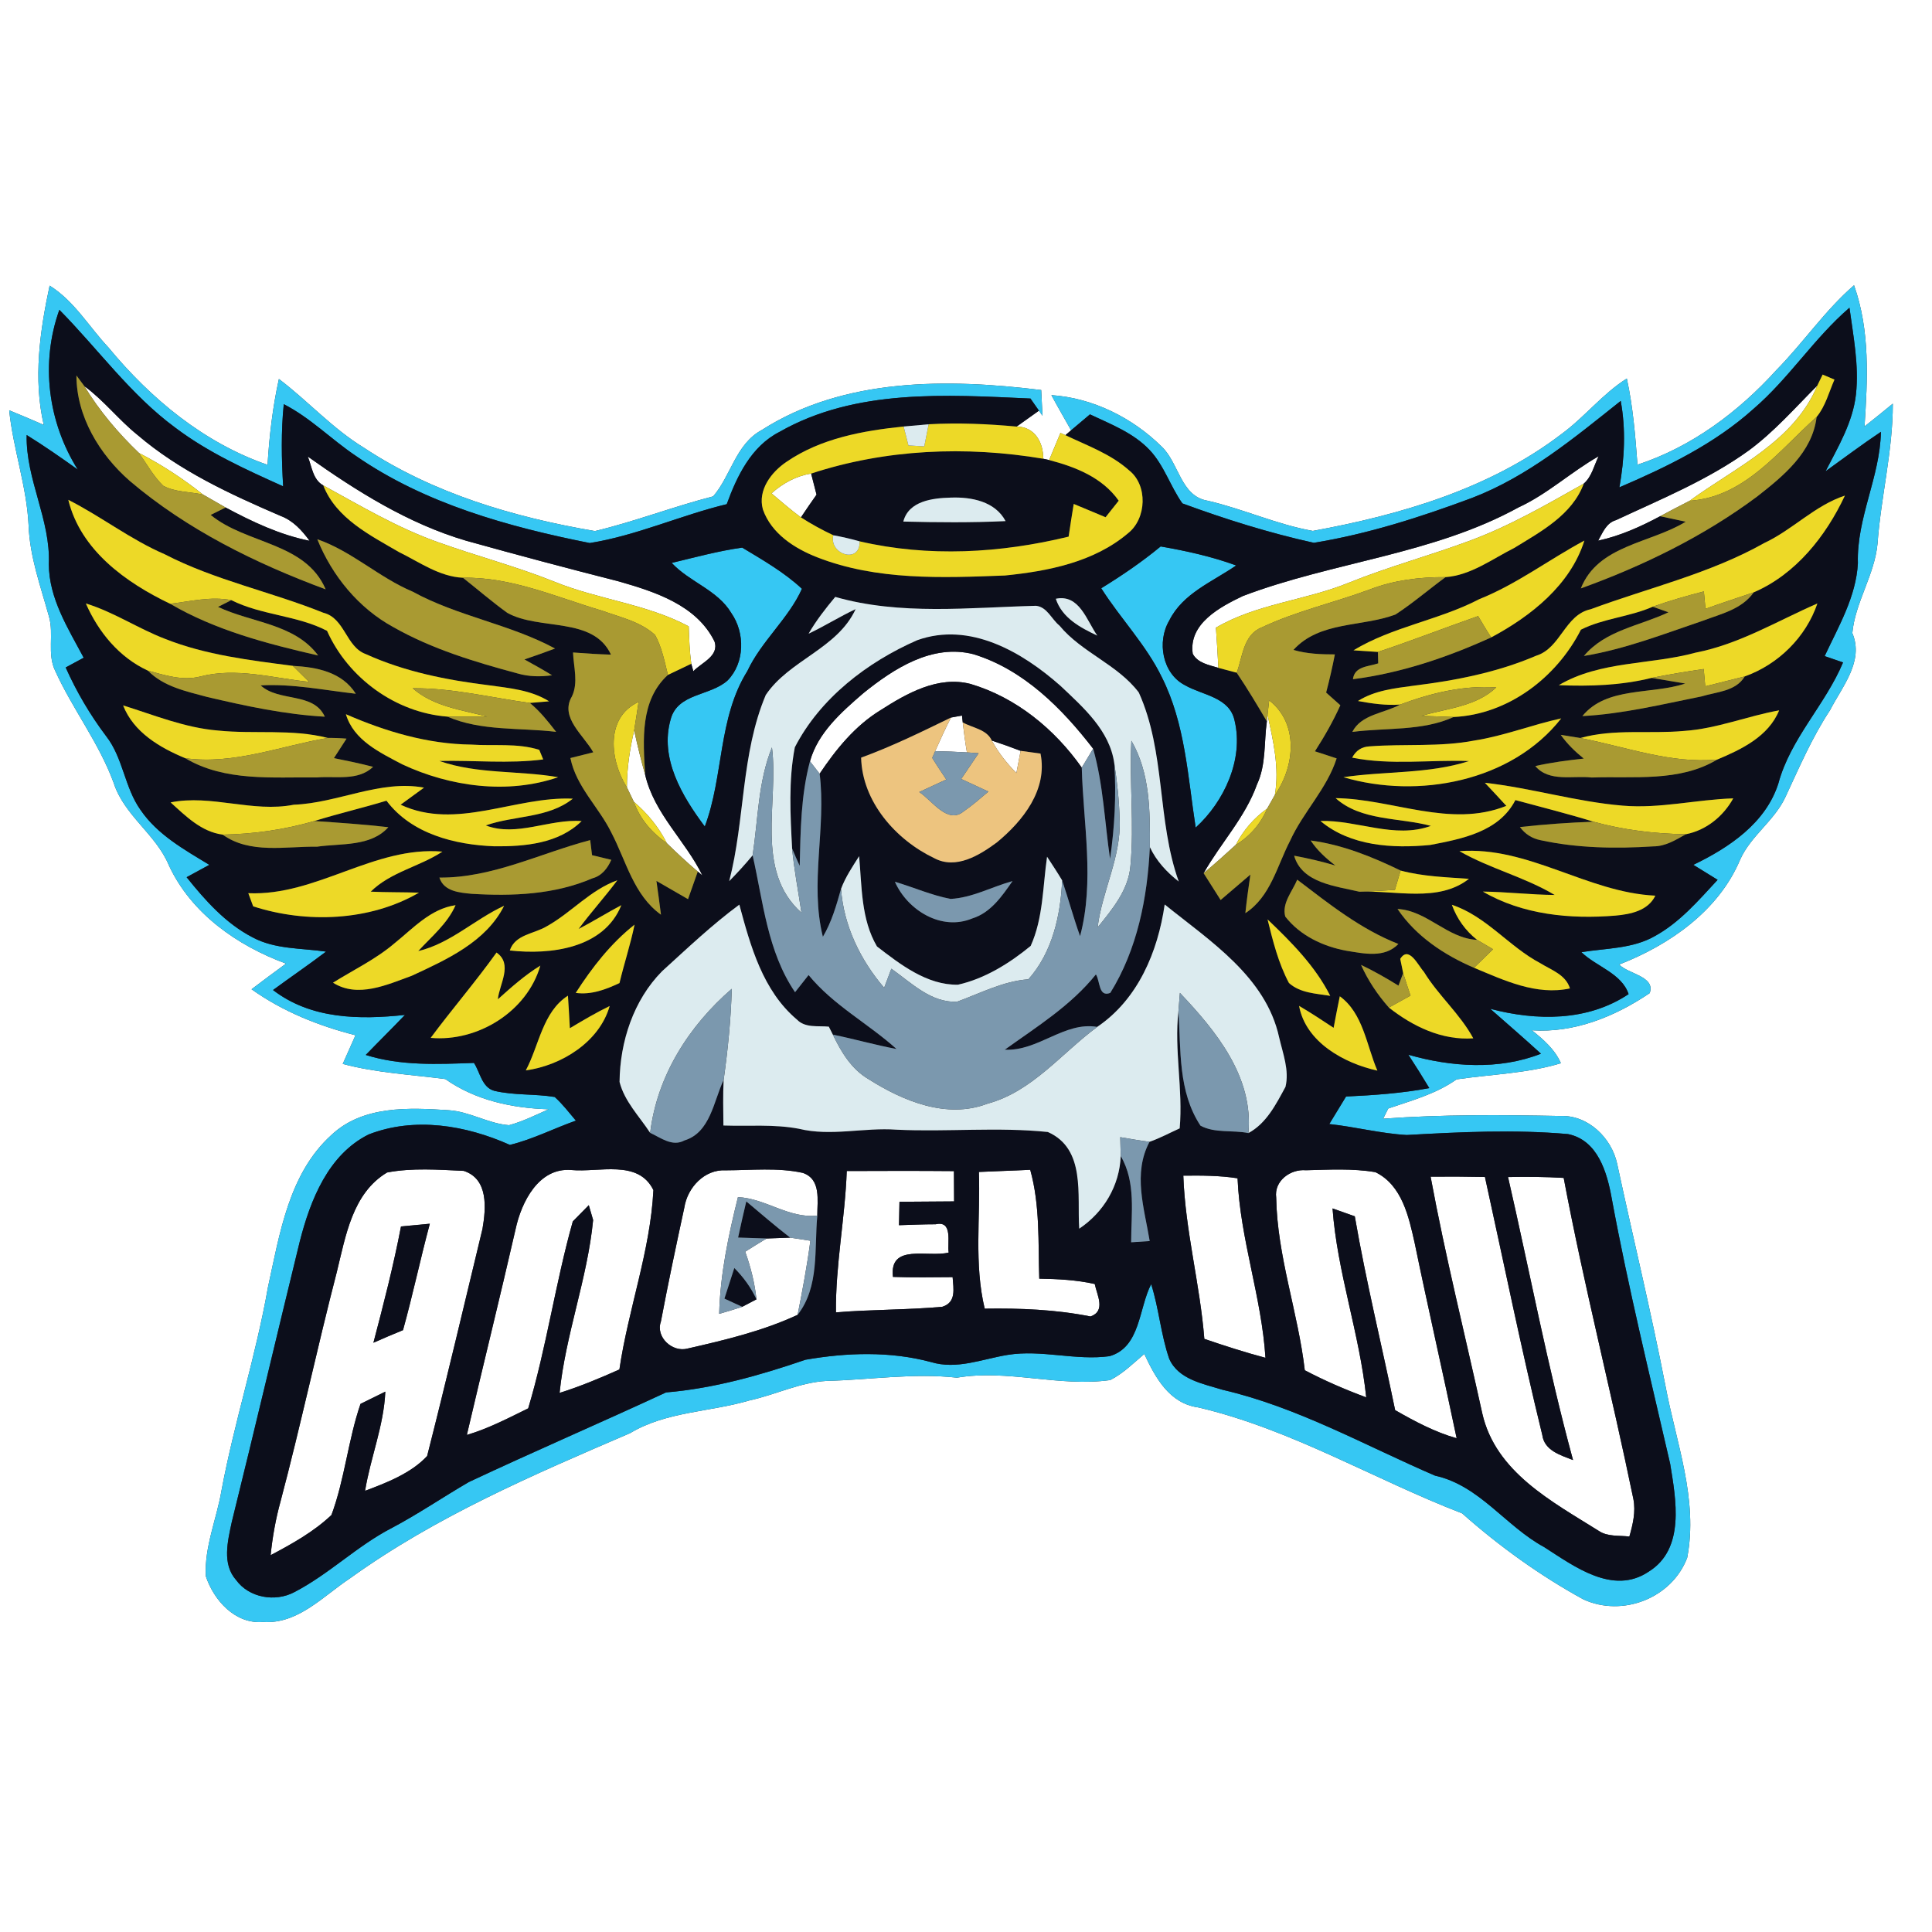 <?xml version="1.0" encoding="UTF-8" ?>
<!DOCTYPE svg PUBLIC "-//W3C//DTD SVG 1.1//EN" "http://www.w3.org/Graphics/SVG/1.1/DTD/svg11.dtd">
<svg width="250pt" height="250pt" viewBox="0 0 250 250" version="1.1" xmlns="http://www.w3.org/2000/svg">
<rect x="0" y="0" width="250" height="250" fill="#333333" stroke="none"/>
<g id="#ffffffff">
<path fill="#ffffff" opacity="1.00" d=" M 0.00 0.00 L 250.00 0.00 L 250.00 250.00 L 0.00 250.00 L 0.00 0.00 M 6.42 36.96 C 5.16 42.87 4.28 49.01 5.66 54.98 C 4.18 54.34 2.69 53.70 1.19 53.09 C 1.70 58.11 3.46 62.92 3.70 67.98 C 3.85 72.06 5.27 75.90 6.34 79.79 C 7.00 82.08 6.07 84.60 7.14 86.80 C 9.40 91.78 12.83 96.15 14.71 101.31 C 16.07 105.54 20.19 107.95 21.86 111.99 C 24.75 118.21 30.72 122.38 37.01 124.69 C 35.52 125.79 34.02 126.88 32.55 128.01 C 36.59 130.89 41.21 132.74 46.00 133.96 C 45.45 135.20 44.90 136.43 44.35 137.67 C 48.69 138.83 53.19 139.05 57.62 139.63 C 61.55 142.39 66.25 143.39 70.99 143.54 C 69.31 144.29 67.65 145.12 65.87 145.60 C 63.17 145.40 60.76 143.82 58.04 143.66 C 52.87 143.32 46.93 143.05 42.87 146.88 C 37.36 151.88 36.19 159.67 34.67 166.58 C 33.12 175.45 30.31 184.03 28.66 192.88 C 28.03 196.57 26.44 200.16 26.63 203.95 C 27.66 207.08 30.44 210.18 34.02 209.88 C 38.55 210.20 41.82 206.53 45.30 204.23 C 56.40 196.23 69.02 190.83 81.53 185.45 C 86.23 182.63 91.87 182.73 97.00 181.21 C 100.35 180.48 103.50 178.88 106.96 178.69 C 112.59 178.55 118.19 177.64 123.83 178.27 C 130.44 177.15 137.04 179.51 143.66 178.58 C 145.32 177.74 146.66 176.40 148.07 175.20 C 149.51 178.27 151.32 181.61 155.06 182.12 C 167.10 184.94 177.77 191.42 189.20 195.83 C 194.01 200.09 199.25 203.87 204.89 206.96 C 209.95 209.29 216.33 206.81 218.32 201.58 C 219.78 194.01 216.87 186.63 215.50 179.28 C 213.63 169.68 211.32 160.16 209.26 150.60 C 208.55 147.25 205.49 144.27 201.94 144.41 C 194.28 144.26 186.62 144.20 178.98 144.76 C 179.15 144.43 179.47 143.77 179.64 143.44 C 182.68 142.40 185.81 141.56 188.48 139.67 C 192.97 139.01 197.59 138.91 201.98 137.58 C 201.20 135.79 199.71 134.51 198.23 133.32 C 203.72 133.69 209.01 131.53 213.47 128.51 C 214.25 126.34 210.69 126.04 209.52 124.81 C 216.04 122.27 222.40 117.86 225.18 111.22 C 226.57 108.13 229.62 106.20 231.04 103.12 C 232.82 99.31 234.48 95.42 236.81 91.89 C 238.39 88.82 241.23 85.56 239.69 81.92 C 240.05 77.97 242.57 74.40 242.95 70.36 C 243.39 64.29 244.94 58.35 244.93 52.23 C 243.72 53.23 242.50 54.21 241.27 55.18 C 241.67 49.07 242.00 42.78 239.91 36.91 C 236.15 40.17 233.35 44.34 229.87 47.88 C 224.96 53.30 218.89 57.84 211.89 60.13 C 211.61 56.39 211.31 52.65 210.51 48.98 C 207.37 50.96 205.07 53.95 202.09 56.14 C 192.78 63.26 181.23 66.62 169.88 68.70 C 165.25 67.88 160.89 65.86 156.30 64.80 C 152.75 64.23 152.58 59.89 150.28 57.75 C 146.49 54.03 141.39 51.49 136.05 51.13 C 136.87 52.66 137.75 54.16 138.60 55.68 L 137.86 56.31 L 137.22 56.02 C 136.73 57.19 136.24 58.36 135.76 59.53 L 134.99 59.36 C 135.03 57.27 133.88 55.20 131.55 55.20 C 132.27 54.69 133.72 53.65 134.44 53.14 L 134.90 53.80 C 134.84 52.69 134.79 51.58 134.73 50.47 C 122.64 48.98 109.21 48.84 98.58 55.64 C 95.20 57.46 94.59 61.56 92.28 64.23 C 87.13 65.55 82.14 67.49 76.99 68.72 C 66.53 66.94 56.04 63.86 47.10 57.94 C 43.04 55.47 39.86 51.89 36.09 49.04 C 35.28 52.69 34.85 56.42 34.62 60.15 C 26.40 57.31 19.51 51.60 14.03 44.96 C 11.51 42.28 9.61 38.94 6.42 36.96 Z" />
<path fill="#ffffff" opacity="1.00" d=" M 10.91 49.96 C 13.43 51.80 15.35 54.32 17.78 56.27 C 23.22 60.93 29.79 63.95 36.31 66.76 C 37.92 67.36 39.07 68.63 40.06 69.98 C 36.21 69.21 32.63 67.51 29.19 65.67 C 28.21 65.11 27.23 64.55 26.26 63.99 C 23.68 61.93 20.91 60.13 17.98 58.61 C 15.28 56.03 12.86 53.16 10.91 49.96 Z" />
<path fill="#ffffff" opacity="1.00" d=" M 226.28 58.30 C 229.58 55.87 232.28 52.77 235.16 49.89 C 232.15 57.12 224.60 60.45 218.64 64.80 C 217.36 65.45 216.08 66.12 214.82 66.80 C 212.28 68.16 209.63 69.35 206.80 69.96 C 207.39 68.92 207.85 67.66 209.12 67.30 C 214.97 64.57 221.01 62.10 226.28 58.30 Z" />
<path fill="#ffffff" opacity="1.00" d=" M 39.83 59.08 C 46.15 63.56 52.82 67.76 60.32 69.97 C 66.88 71.80 73.46 73.55 80.06 75.23 C 84.74 76.57 90.13 78.29 92.45 82.99 C 93.11 84.91 90.74 85.75 89.72 86.86 L 89.45 85.89 C 89.23 84.28 89.18 82.66 89.12 81.05 C 83.66 78.14 77.39 77.58 71.71 75.26 C 66.80 73.29 61.66 71.95 56.68 70.16 C 51.45 68.31 46.67 65.46 41.83 62.81 C 40.47 62.06 40.36 60.37 39.83 59.08 Z" />
<path fill="#ffffff" opacity="1.00" d=" M 196.49 65.66 C 200.25 63.93 203.29 61.07 206.86 59.04 C 206.27 60.23 205.98 61.68 204.94 62.58 C 200.12 65.30 195.30 68.09 190.10 70.00 C 184.93 71.92 179.60 73.35 174.49 75.42 C 168.89 77.70 162.63 78.12 157.34 81.22 C 157.46 82.95 157.57 84.68 157.66 86.42 C 156.46 86.05 154.98 85.81 154.34 84.60 C 153.77 80.70 157.88 78.53 160.84 77.12 C 172.52 72.69 185.42 71.75 196.49 65.66 Z" />
<path fill="#ffffff" opacity="1.00" d=" M 99.83 63.84 C 101.29 62.54 103.01 61.59 104.96 61.28 C 105.13 61.96 105.48 63.33 105.66 64.01 C 104.97 64.98 104.30 65.96 103.64 66.95 C 102.32 65.97 101.08 64.90 99.83 63.84 Z" />
<path fill="#ffffff" opacity="1.00" d=" M 111.71 89.70 C 115.66 86.51 120.63 83.29 125.95 84.65 C 132.42 86.62 137.42 91.65 141.45 96.88 C 141.08 97.49 140.35 98.72 139.98 99.33 C 136.47 94.35 131.49 90.25 125.58 88.50 C 121.37 87.42 117.34 89.72 113.92 91.91 C 110.63 93.93 108.18 96.96 106.06 100.12 C 105.75 99.72 105.12 98.91 104.81 98.51 C 105.84 94.80 108.90 92.13 111.71 89.70 Z" />
<path fill="#ffffff" opacity="1.00" d=" M 123.06 92.85 C 123.42 92.79 124.13 92.65 124.48 92.59 L 124.58 93.48 C 124.73 94.78 124.90 96.07 125.12 97.36 C 123.75 97.28 122.38 97.22 121.01 97.20 C 121.67 95.74 122.32 94.28 123.06 92.85 Z" />
<path fill="#ffffff" opacity="1.00" d=" M 163.93 93.34 L 164.02 92.49 C 164.76 95.89 165.57 99.36 164.97 102.86 C 164.72 103.31 164.22 104.19 163.97 104.63 C 162.25 105.85 160.88 107.45 159.91 109.32 C 158.55 110.57 157.17 111.80 155.75 112.99 C 157.96 109.09 161.14 105.76 162.66 101.49 C 163.85 98.94 163.55 96.06 163.93 93.34 Z" />
<path fill="#ffffff" opacity="1.00" d=" M 81.12 101.88 C 81.12 99.39 81.50 96.93 82.06 94.51 C 82.48 96.43 82.94 98.34 83.48 100.24 C 84.64 105.28 88.69 108.77 90.89 113.28 L 90.29 112.78 C 88.91 111.61 87.58 110.37 86.29 109.11 C 85.25 107.04 83.78 105.25 82.02 103.75 C 81.80 103.28 81.35 102.35 81.12 101.88 Z" />
<path fill="#ffffff" opacity="1.00" d=" M 131.52 100.03 C 130.28 98.77 129.18 97.38 128.34 95.83 C 129.59 96.24 130.84 96.69 132.07 97.16 C 131.93 97.87 131.66 99.31 131.52 100.03 Z" />
<path fill="#ffffff" opacity="1.00" d=" M 109.57 151.53 C 114.19 151.51 118.81 151.50 123.44 151.54 C 123.44 152.52 123.46 154.48 123.46 155.46 C 121.10 155.48 118.75 155.49 116.39 155.51 C 116.37 156.51 116.35 157.52 116.33 158.54 C 117.91 158.49 119.50 158.42 121.08 158.42 C 123.35 157.90 122.55 160.85 122.76 162.08 C 120.09 162.76 115.04 160.84 115.55 165.23 C 118.12 165.32 120.70 165.28 123.27 165.26 C 123.37 166.75 123.78 168.53 121.92 169.10 C 117.35 169.51 112.75 169.44 108.17 169.82 C 108.11 163.68 109.35 157.65 109.57 151.53 Z" />
<path fill="#ffffff" opacity="1.00" d=" M 43.58 164.61 C 44.73 159.95 45.60 154.40 50.09 151.72 C 53.34 151.10 56.71 151.36 60.00 151.51 C 63.23 152.55 62.89 156.36 62.43 159.03 C 60.06 168.83 57.76 178.65 55.27 188.41 C 53.22 190.62 50.06 191.86 47.24 192.91 C 47.95 188.59 49.67 184.48 49.86 180.08 C 48.79 180.60 47.72 181.13 46.65 181.66 C 45.04 186.35 44.61 191.40 42.89 196.04 C 40.60 198.21 37.80 199.77 35.02 201.24 C 35.26 198.87 35.68 196.53 36.31 194.25 C 38.92 184.41 41.03 174.46 43.58 164.61 M 51.89 158.70 C 50.92 163.76 49.63 168.76 48.32 173.75 C 49.59 173.19 50.86 172.64 52.15 172.12 C 53.42 167.55 54.39 162.92 55.62 158.35 C 54.37 158.46 53.13 158.58 51.89 158.70 Z" />
<path fill="#ffffff" opacity="1.00" d=" M 66.71 159.08 C 67.46 155.56 69.70 151.05 73.93 151.40 C 77.48 151.74 82.59 149.98 84.55 154.00 C 84.16 161.87 81.29 169.42 80.15 177.21 C 77.61 178.34 75.06 179.41 72.41 180.24 C 73.18 172.68 76.02 165.44 76.75 157.87 C 76.61 157.39 76.33 156.43 76.19 155.95 C 75.67 156.48 74.64 157.53 74.12 158.05 C 71.87 166.03 70.73 174.29 68.35 182.24 C 65.76 183.51 63.19 184.86 60.41 185.68 C 62.48 176.80 64.68 167.96 66.71 159.08 Z" />
<path fill="#ffffff" opacity="1.00" d=" M 88.55 156.27 C 88.95 153.67 91.16 151.28 93.93 151.44 C 97.24 151.43 100.63 151.06 103.88 151.77 C 106.28 152.59 105.75 155.33 105.76 157.30 C 102.06 157.70 99.08 155.07 95.49 154.91 C 94.26 159.86 93.19 164.88 93.06 170.01 C 94.06 169.73 95.05 169.43 96.04 169.10 C 96.50 168.86 97.43 168.37 97.89 168.13 C 97.66 166.03 97.15 163.97 96.43 161.97 C 97.35 161.39 98.26 160.81 99.20 160.26 C 99.96 160.23 101.49 160.17 102.25 160.15 C 102.91 160.25 104.21 160.45 104.86 160.55 C 104.44 163.77 103.84 166.96 103.21 170.14 C 98.69 172.24 93.81 173.40 88.98 174.50 C 87.02 175.04 84.80 173.03 85.52 171.01 C 86.45 166.08 87.49 161.17 88.55 156.27 Z" />
<path fill="#ffffff" opacity="1.00" d=" M 126.67 151.65 C 128.88 151.54 131.09 151.49 133.31 151.37 C 134.59 155.95 134.33 160.75 134.48 165.46 C 136.89 165.50 139.30 165.62 141.66 166.15 C 141.94 167.56 143.14 169.64 141.11 170.35 C 136.60 169.45 132.00 169.27 127.42 169.34 C 126.03 163.56 126.87 157.54 126.67 151.65 Z" />
<path fill="#ffffff" opacity="1.00" d=" M 165.14 154.98 C 164.84 152.81 166.98 151.25 168.99 151.43 C 171.98 151.36 175.01 151.17 177.98 151.68 C 181.43 153.36 182.30 157.46 183.06 160.86 C 184.80 169.29 186.73 177.69 188.49 186.11 C 185.66 185.31 183.07 183.92 180.53 182.47 C 178.81 174.11 176.76 165.80 175.31 157.39 C 174.59 157.13 173.15 156.63 172.43 156.37 C 173.03 164.63 175.93 172.57 176.79 180.82 C 174.07 179.81 171.40 178.66 168.84 177.31 C 167.97 169.81 165.27 162.57 165.14 154.98 Z" />
<path fill="#ffffff" opacity="1.00" d=" M 195.14 152.31 C 197.54 152.26 199.94 152.28 202.34 152.42 C 204.96 166.35 208.50 180.10 211.36 193.98 C 211.68 195.62 211.29 197.26 210.84 198.83 C 209.51 198.66 208.03 198.88 206.87 198.09 C 200.83 194.30 193.54 190.50 191.81 182.91 C 189.57 172.70 187.02 162.54 185.12 152.26 C 187.46 152.24 189.80 152.25 192.15 152.30 C 194.60 163.43 196.86 174.61 199.57 185.68 C 199.84 187.71 201.94 188.30 203.55 188.93 C 200.25 176.84 197.94 164.51 195.14 152.31 Z" />
<path fill="#ffffff" opacity="1.00" d=" M 153.12 152.13 C 155.46 152.10 157.82 152.11 160.14 152.47 C 160.47 160.34 163.26 167.85 163.75 175.70 C 161.08 174.99 158.45 174.14 155.84 173.25 C 155.28 166.16 153.37 159.25 153.12 152.13 Z" />
</g>
<g id="#36c7f3ff">
<path fill="#36c7f3" opacity="1.00" d=" M 6.42 36.96 C 9.61 38.94 11.51 42.28 14.03 44.96 C 19.51 51.60 26.40 57.31 34.62 60.15 C 34.85 56.42 35.28 52.69 36.09 49.04 C 39.86 51.89 43.04 55.47 47.10 57.94 C 56.04 63.86 66.53 66.94 76.99 68.72 C 82.14 67.49 87.13 65.55 92.28 64.23 C 94.59 61.56 95.20 57.46 98.58 55.64 C 109.21 48.84 122.64 48.98 134.73 50.47 C 134.79 51.58 134.84 52.69 134.90 53.80 L 134.44 53.14 C 134.16 52.74 133.62 51.96 133.34 51.57 C 122.44 51.08 110.71 50.27 100.86 55.89 C 97.22 57.75 95.38 61.57 94.04 65.24 C 88.07 66.68 82.35 69.31 76.31 70.27 C 65.75 68.16 55.00 65.19 46.03 58.98 C 42.86 56.85 40.15 54.05 36.72 52.30 C 36.36 55.84 36.43 59.39 36.64 62.93 C 31.81 60.76 26.93 58.55 22.68 55.34 C 16.89 51.08 12.69 45.16 7.68 40.09 C 5.22 46.97 6.20 54.61 10.06 60.76 C 7.89 59.21 5.71 57.69 3.45 56.29 C 3.33 62.05 6.56 67.24 6.32 72.99 C 6.33 77.44 8.81 81.31 10.83 85.11 C 10.05 85.53 9.27 85.95 8.50 86.37 C 9.90 89.51 11.65 92.49 13.73 95.25 C 15.94 98.07 16.11 101.90 18.19 104.81 C 20.38 108.02 23.85 109.94 27.09 111.91 C 26.11 112.44 25.13 112.97 24.15 113.51 C 26.56 116.52 29.20 119.49 32.68 121.29 C 35.59 122.86 39.01 122.67 42.19 123.14 C 39.94 124.85 37.60 126.44 35.33 128.11 C 40.24 131.89 46.51 131.96 52.40 131.33 C 50.73 133.08 49.01 134.77 47.33 136.51 C 51.86 137.94 56.65 137.71 61.33 137.54 C 62.13 138.75 62.35 140.71 63.96 141.15 C 66.52 141.76 69.19 141.52 71.78 141.95 C 72.80 142.87 73.64 143.97 74.52 145.01 C 71.66 146.02 68.93 147.43 65.98 148.15 C 60.30 145.61 53.66 144.48 47.70 146.80 C 42.47 149.41 40.17 155.27 38.80 160.61 C 35.83 172.73 32.98 184.88 29.98 197.00 C 29.47 199.43 28.71 202.37 30.55 204.45 C 32.23 206.76 35.61 207.34 38.09 206.02 C 42.56 203.71 46.18 200.06 50.66 197.74 C 54.11 195.92 57.32 193.72 60.68 191.77 C 69.13 187.80 77.74 184.10 86.18 180.18 C 92.38 179.66 98.36 177.96 104.23 175.95 C 109.57 175.02 115.18 174.83 120.47 176.25 C 123.81 177.27 127.12 175.85 130.40 175.32 C 134.78 174.61 139.19 176.09 143.57 175.49 C 147.59 174.34 147.34 169.28 148.96 166.17 C 149.97 169.33 150.21 172.69 151.30 175.83 C 152.48 178.51 155.70 179.06 158.21 179.84 C 167.91 182.09 176.64 187.05 185.70 190.95 C 191.46 192.22 194.82 197.49 199.81 200.19 C 203.70 202.68 208.72 206.48 213.34 203.37 C 218.08 200.43 216.87 194.05 216.12 189.42 C 213.49 178.00 210.69 166.62 208.56 155.09 C 207.96 151.73 206.77 147.54 202.90 146.75 C 195.97 146.14 188.97 146.48 182.03 146.87 C 178.66 146.68 175.36 145.81 172.01 145.45 C 172.74 144.27 173.46 143.08 174.18 141.89 C 177.79 141.72 181.39 141.47 184.95 140.80 C 184.07 139.34 183.17 137.90 182.24 136.48 C 187.78 138.07 193.95 138.49 199.40 136.35 C 197.24 134.37 195.03 132.47 192.84 130.54 C 198.81 132.11 205.42 132.19 210.74 128.64 C 209.85 125.95 206.56 125.08 204.63 123.21 C 207.82 122.69 211.24 122.78 214.12 121.14 C 217.36 119.37 219.79 116.51 222.26 113.85 C 221.22 113.20 220.17 112.55 219.12 111.91 C 223.74 109.68 228.48 106.52 230.12 101.38 C 231.69 95.55 236.18 91.23 238.49 85.72 C 237.89 85.52 236.70 85.10 236.11 84.90 C 237.91 81.05 240.18 77.22 240.41 72.88 C 240.23 67.03 243.28 61.72 243.39 55.88 C 240.95 57.51 238.61 59.27 236.23 60.98 C 237.86 57.81 239.76 54.64 240.16 51.03 C 240.57 47.27 239.82 43.53 239.32 39.82 C 234.74 43.76 231.49 48.97 226.90 52.91 C 221.87 57.44 215.72 60.41 209.55 63.06 C 210.21 59.36 210.40 55.59 209.72 51.88 C 203.71 56.66 197.72 61.66 190.46 64.44 C 183.83 66.91 177.01 69.10 170.01 70.24 C 164.25 68.97 158.54 67.18 153.00 65.14 C 151.44 62.93 150.64 60.23 148.77 58.24 C 146.67 56.01 143.75 54.90 141.04 53.62 C 140.23 54.30 139.41 54.99 138.60 55.68 C 137.75 54.16 136.87 52.66 136.05 51.13 C 141.39 51.49 146.49 54.03 150.28 57.75 C 152.58 59.89 152.75 64.23 156.30 64.80 C 160.89 65.86 165.25 67.88 169.88 68.70 C 181.23 66.62 192.78 63.26 202.09 56.14 C 205.07 53.95 207.37 50.96 210.51 48.98 C 211.31 52.65 211.61 56.39 211.89 60.13 C 218.89 57.84 224.96 53.30 229.87 47.88 C 233.35 44.34 236.15 40.17 239.91 36.91 C 242.00 42.78 241.67 49.07 241.27 55.18 C 242.50 54.21 243.72 53.23 244.93 52.23 C 244.94 58.35 243.39 64.29 242.95 70.36 C 242.57 74.40 240.05 77.97 239.69 81.92 C 241.23 85.56 238.39 88.82 236.81 91.89 C 234.48 95.42 232.82 99.31 231.04 103.12 C 229.62 106.20 226.57 108.13 225.18 111.22 C 222.40 117.86 216.04 122.27 209.52 124.81 C 210.69 126.04 214.25 126.34 213.47 128.51 C 209.01 131.53 203.72 133.69 198.23 133.32 C 199.71 134.51 201.20 135.79 201.98 137.58 C 197.59 138.91 192.97 139.01 188.48 139.67 C 185.81 141.56 182.68 142.40 179.64 143.44 C 179.47 143.77 179.15 144.43 178.98 144.76 C 186.62 144.20 194.28 144.26 201.94 144.41 C 205.49 144.27 208.55 147.25 209.26 150.60 C 211.32 160.16 213.63 169.68 215.50 179.28 C 216.87 186.63 219.78 194.01 218.32 201.58 C 216.33 206.81 209.95 209.29 204.89 206.96 C 199.25 203.87 194.01 200.09 189.20 195.83 C 177.77 191.42 167.10 184.94 155.06 182.12 C 151.32 181.61 149.51 178.27 148.07 175.20 C 146.66 176.40 145.32 177.74 143.66 178.58 C 137.04 179.51 130.44 177.15 123.83 178.27 C 118.19 177.64 112.59 178.55 106.96 178.69 C 103.50 178.88 100.35 180.48 97.00 181.21 C 91.87 182.73 86.23 182.63 81.53 185.45 C 69.02 190.83 56.40 196.23 45.30 204.23 C 41.82 206.53 38.55 210.20 34.02 209.88 C 30.44 210.18 27.66 207.08 26.63 203.95 C 26.44 200.16 28.03 196.57 28.66 192.88 C 30.31 184.03 33.12 175.45 34.67 166.58 C 36.19 159.67 37.36 151.88 42.87 146.88 C 46.93 143.05 52.87 143.32 58.04 143.66 C 60.76 143.82 63.17 145.40 65.87 145.60 C 67.65 145.12 69.31 144.29 70.99 143.54 C 66.25 143.39 61.55 142.39 57.62 139.63 C 53.19 139.05 48.69 138.83 44.35 137.67 C 44.90 136.43 45.45 135.20 46.00 133.96 C 41.21 132.74 36.59 130.89 32.55 128.01 C 34.02 126.88 35.52 125.79 37.01 124.69 C 30.72 122.38 24.75 118.21 21.86 111.99 C 20.19 107.95 16.07 105.54 14.71 101.31 C 12.83 96.15 9.40 91.78 7.14 86.80 C 6.07 84.60 7.00 82.08 6.34 79.79 C 5.27 75.90 3.85 72.06 3.70 67.98 C 3.46 62.92 1.70 58.11 1.19 53.09 C 2.69 53.70 4.18 54.34 5.66 54.98 C 4.28 49.01 5.16 42.87 6.42 36.96 Z" />
<path fill="#36c7f3" opacity="1.00" d=" M 86.92 72.84 C 89.94 72.12 92.95 71.29 96.04 70.86 C 98.70 72.46 101.52 74.08 103.77 76.19 C 102.07 80.01 98.52 82.96 96.70 86.85 C 92.90 92.93 93.65 100.47 91.20 106.95 C 88.28 103.05 85.33 98.14 86.78 93.09 C 87.69 89.66 91.90 90.09 94.15 88.05 C 96.39 85.77 96.42 81.90 94.64 79.34 C 92.85 76.33 89.23 75.33 86.92 72.84 Z" />
<path fill="#36c7f3" opacity="1.00" d=" M 142.50 76.12 C 145.17 74.48 147.77 72.71 150.19 70.71 C 153.50 71.29 156.80 72.01 159.96 73.17 C 156.89 75.29 153.05 76.77 151.30 80.30 C 149.69 83.02 150.39 87.16 153.34 88.67 C 155.63 89.99 159.15 90.19 159.77 93.31 C 160.94 98.27 158.40 103.75 154.72 107.09 C 153.70 100.54 153.38 93.68 150.35 87.65 C 148.31 83.44 144.99 80.05 142.50 76.12 Z" />
</g>
<g id="#0c0e1bff">
<path fill="#0c0e1b" opacity="1.00" d=" M 226.90 52.91 C 231.49 48.97 234.74 43.76 239.32 39.82 C 239.82 43.53 240.57 47.27 240.16 51.03 C 239.76 54.64 237.86 57.81 236.23 60.98 C 238.61 59.27 240.95 57.51 243.39 55.88 C 243.28 61.72 240.23 67.03 240.41 72.88 C 240.18 77.22 237.91 81.05 236.11 84.90 C 236.70 85.10 237.89 85.52 238.49 85.72 C 236.18 91.23 231.69 95.55 230.12 101.38 C 228.48 106.52 223.74 109.68 219.12 111.91 C 220.17 112.55 221.22 113.20 222.26 113.85 C 219.79 116.51 217.36 119.37 214.12 121.14 C 211.24 122.78 207.82 122.69 204.63 123.21 C 206.56 125.08 209.85 125.95 210.74 128.64 C 205.42 132.19 198.81 132.11 192.84 130.54 C 195.03 132.47 197.24 134.37 199.40 136.35 C 193.95 138.49 187.78 138.07 182.24 136.48 C 183.17 137.90 184.07 139.34 184.95 140.80 C 181.39 141.47 177.79 141.72 174.18 141.89 C 173.46 143.08 172.74 144.27 172.01 145.45 C 175.36 145.81 178.66 146.68 182.03 146.87 C 188.97 146.48 195.97 146.14 202.90 146.75 C 206.77 147.54 207.96 151.73 208.56 155.09 C 210.69 166.62 213.49 178.00 216.12 189.42 C 216.87 194.05 218.08 200.43 213.34 203.37 C 208.72 206.48 203.70 202.68 199.81 200.19 C 194.82 197.49 191.46 192.22 185.70 190.95 C 176.64 187.05 167.91 182.09 158.21 179.84 C 155.70 179.06 152.48 178.51 151.30 175.83 C 150.21 172.69 149.97 169.33 148.96 166.17 C 147.34 169.28 147.59 174.34 143.57 175.49 C 139.19 176.09 134.78 174.61 130.40 175.32 C 127.12 175.85 123.81 177.27 120.47 176.25 C 115.18 174.83 109.57 175.02 104.23 175.95 C 98.36 177.96 92.38 179.66 86.18 180.18 C 77.74 184.10 69.13 187.80 60.68 191.77 C 57.32 193.72 54.11 195.92 50.66 197.74 C 46.18 200.06 42.56 203.71 38.09 206.02 C 35.61 207.34 32.23 206.76 30.55 204.45 C 28.71 202.37 29.47 199.43 29.98 197.00 C 32.98 184.88 35.83 172.73 38.80 160.61 C 40.17 155.27 42.47 149.41 47.70 146.80 C 53.66 144.48 60.30 145.61 65.98 148.15 C 68.93 147.43 71.66 146.02 74.52 145.01 C 73.64 143.97 72.80 142.87 71.78 141.95 C 69.19 141.52 66.52 141.76 63.96 141.15 C 62.35 140.71 62.13 138.75 61.33 137.54 C 56.65 137.71 51.86 137.94 47.33 136.51 C 49.01 134.77 50.73 133.08 52.40 131.33 C 46.51 131.96 40.24 131.89 35.33 128.11 C 37.60 126.44 39.94 124.85 42.19 123.14 C 39.01 122.67 35.59 122.86 32.68 121.29 C 29.20 119.49 26.56 116.52 24.15 113.51 C 25.13 112.97 26.11 112.44 27.09 111.91 C 23.85 109.94 20.38 108.02 18.19 104.81 C 16.11 101.90 15.94 98.07 13.73 95.25 C 11.65 92.49 9.90 89.51 8.50 86.37 C 9.27 85.95 10.05 85.53 10.83 85.11 C 8.81 81.31 6.33 77.44 6.32 72.99 C 6.56 67.24 3.33 62.05 3.45 56.29 C 5.71 57.69 7.89 59.21 10.06 60.76 C 6.20 54.61 5.22 46.97 7.68 40.09 C 12.69 45.16 16.89 51.08 22.68 55.34 C 26.93 58.55 31.81 60.76 36.64 62.93 C 36.43 59.39 36.36 55.84 36.72 52.30 C 40.15 54.05 42.86 56.85 46.03 58.98 C 55.00 65.19 65.75 68.16 76.31 70.27 C 82.35 69.31 88.07 66.68 94.04 65.24 C 95.38 61.57 97.22 57.75 100.86 55.89 C 110.71 50.27 122.44 51.08 133.34 51.57 C 133.62 51.96 134.16 52.74 134.44 53.14 C 133.72 53.65 132.27 54.69 131.55 55.20 C 127.77 54.85 123.97 54.69 120.17 54.90 C 119.36 54.97 117.74 55.11 116.93 55.19 C 111.68 55.73 106.23 56.71 101.79 59.75 C 99.82 61.07 98.01 63.42 98.72 65.93 C 99.82 69.05 102.81 70.97 105.76 72.12 C 113.47 75.13 121.91 74.78 130.04 74.47 C 135.62 73.91 141.57 72.74 145.97 69.00 C 148.37 67.11 148.55 62.78 146.10 60.86 C 143.73 58.74 140.68 57.66 137.86 56.31 L 138.60 55.68 C 139.41 54.99 140.23 54.30 141.04 53.62 C 143.75 54.90 146.67 56.01 148.77 58.24 C 150.64 60.23 151.44 62.93 153.00 65.14 C 158.54 67.18 164.25 68.97 170.01 70.24 C 177.01 69.10 183.83 66.91 190.46 64.44 C 197.72 61.66 203.71 56.66 209.72 51.88 C 210.40 55.59 210.21 59.36 209.55 63.06 C 215.72 60.41 221.87 57.44 226.90 52.91 M 235.85 48.47 C 235.68 48.83 235.34 49.53 235.16 49.89 C 232.28 52.77 229.58 55.87 226.28 58.30 C 221.01 62.10 214.97 64.57 209.12 67.30 C 207.85 67.66 207.39 68.92 206.80 69.96 C 209.63 69.35 212.28 68.16 214.82 66.80 C 215.65 66.97 217.30 67.33 218.13 67.51 C 213.58 70.31 206.79 70.52 204.56 76.14 C 212.62 73.23 220.46 69.40 227.35 64.27 C 230.75 61.61 234.52 58.55 235.07 53.95 C 236.22 52.56 236.66 50.75 237.38 49.12 C 236.87 48.90 236.36 48.69 235.85 48.47 M 9.89 48.59 C 9.90 53.91 12.88 58.81 16.79 62.23 C 24.21 68.54 33.07 72.90 42.14 76.26 C 39.53 70.15 31.88 70.44 27.26 66.63 C 27.75 66.39 28.71 65.91 29.19 65.67 C 32.63 67.51 36.21 69.21 40.06 69.98 C 39.07 68.63 37.92 67.36 36.31 66.76 C 29.79 63.95 23.22 60.93 17.78 56.27 C 15.35 54.32 13.43 51.80 10.91 49.96 C 10.65 49.62 10.15 48.93 9.89 48.59 M 39.83 59.08 C 40.36 60.37 40.47 62.06 41.83 62.81 C 43.50 67.08 47.88 69.25 51.61 71.43 C 54.27 72.73 56.85 74.62 59.90 74.76 C 61.81 76.27 63.66 77.87 65.64 79.30 C 69.80 81.63 76.75 79.73 79.06 84.71 C 77.42 84.66 75.78 84.56 74.15 84.43 C 74.22 86.31 74.86 88.32 74.01 90.11 C 72.39 92.83 75.53 95.12 76.77 97.35 C 76.03 97.53 74.55 97.90 73.81 98.09 C 74.56 101.82 77.50 104.44 79.12 107.76 C 81.03 111.42 81.99 115.82 85.53 118.36 C 85.35 116.90 85.14 115.44 84.94 113.99 C 86.30 114.77 87.66 115.56 89.03 116.35 C 89.46 115.16 89.88 113.97 90.29 112.78 L 90.89 113.28 C 88.69 108.77 84.64 105.28 83.48 100.24 C 83.22 95.77 82.79 90.65 86.43 87.33 C 87.19 86.97 88.70 86.25 89.45 85.89 L 89.72 86.86 C 90.74 85.75 93.11 84.91 92.45 82.99 C 90.13 78.29 84.74 76.57 80.06 75.23 C 73.46 73.55 66.88 71.80 60.32 69.97 C 52.82 67.76 46.15 63.56 39.83 59.08 M 196.49 65.66 C 185.42 71.75 172.52 72.69 160.84 77.12 C 157.88 78.53 153.77 80.70 154.34 84.60 C 154.98 85.81 156.46 86.05 157.66 86.42 C 158.25 86.58 159.43 86.89 160.03 87.05 C 161.41 89.09 162.67 91.21 163.93 93.34 C 163.55 96.06 163.85 98.94 162.66 101.49 C 161.14 105.76 157.96 109.09 155.75 112.99 C 156.49 114.14 157.22 115.30 157.95 116.46 C 159.24 115.37 160.52 114.27 161.80 113.17 C 161.56 114.83 161.32 116.49 161.15 118.16 C 164.42 116.03 165.25 112.04 166.94 108.79 C 168.64 105.06 171.69 102.09 172.96 98.14 C 172.02 97.82 171.08 97.52 170.15 97.22 C 171.38 95.31 172.51 93.33 173.44 91.26 C 172.98 90.85 172.06 90.03 171.60 89.62 C 172.03 87.99 172.41 86.34 172.73 84.68 C 170.92 84.68 169.11 84.61 167.37 84.10 C 170.76 80.36 176.22 81.15 180.57 79.52 C 182.83 78.05 184.88 76.27 187.06 74.68 C 190.33 74.44 193.08 72.34 195.93 70.91 C 199.40 68.78 203.44 66.63 204.94 62.58 C 205.98 61.68 206.27 60.23 206.86 59.04 C 203.29 61.07 200.25 63.93 196.49 65.66 M 228.29 70.27 C 221.26 74.23 213.35 76.05 205.85 78.83 C 202.47 79.55 201.99 83.85 198.78 84.85 C 193.77 87.00 188.37 88.06 182.98 88.72 C 180.49 89.06 177.89 89.33 175.72 90.71 C 177.52 91.04 179.34 91.31 181.18 91.17 C 179.13 92.30 176.14 92.43 174.99 94.71 C 179.34 94.14 184.05 94.63 188.10 92.78 C 195.17 92.45 201.42 87.67 204.57 81.48 C 207.48 80.01 210.87 79.83 213.86 78.51 C 214.37 78.69 215.39 79.05 215.90 79.23 C 212.19 80.99 207.74 81.55 204.96 84.88 C 210.27 84.00 215.29 82.04 220.36 80.32 C 222.71 79.43 225.40 78.84 226.93 76.65 C 232.36 74.32 236.27 69.38 238.73 64.13 C 234.83 65.41 231.97 68.55 228.29 70.27 M 8.84 64.68 C 10.42 71.19 16.30 75.40 22.02 78.13 C 27.89 81.57 34.60 83.31 41.17 84.82 C 38.11 80.69 32.54 80.59 28.21 78.53 C 28.64 78.31 29.51 77.87 29.94 77.66 C 33.86 79.63 38.47 79.62 42.32 81.63 C 45.05 87.74 51.20 92.22 57.89 92.73 C 62.26 94.63 67.29 94.14 71.96 94.70 C 70.93 93.37 69.87 92.03 68.56 90.96 C 69.18 90.91 70.43 90.81 71.05 90.75 C 68.71 89.28 65.91 89.04 63.24 88.67 C 57.81 88.00 52.36 86.92 47.36 84.65 C 44.75 83.72 44.64 79.98 41.84 79.29 C 35.07 76.56 27.82 75.09 21.31 71.72 C 16.90 69.82 13.10 66.84 8.84 64.68 M 41.06 69.78 C 42.97 74.51 46.41 78.71 50.92 81.16 C 55.91 83.99 61.45 85.66 66.96 87.14 C 68.42 87.57 69.94 87.59 71.44 87.38 C 70.26 86.66 69.06 85.99 67.86 85.33 C 69.19 84.88 70.51 84.41 71.82 83.92 C 65.98 80.76 59.24 79.76 53.40 76.56 C 49.04 74.73 45.54 71.33 41.06 69.78 M 191.42 77.53 C 186.20 80.25 180.19 81.09 175.14 84.15 C 175.93 84.20 177.51 84.31 178.30 84.36 C 178.31 84.73 178.33 85.47 178.34 85.84 C 177.07 86.27 175.28 86.20 175.07 87.89 C 181.27 87.10 187.29 85.06 192.96 82.48 C 198.10 79.73 203.20 75.71 205.02 69.95 C 200.44 72.40 196.28 75.59 191.42 77.53 M 86.92 72.84 C 89.23 75.33 92.85 76.33 94.64 79.34 C 96.42 81.90 96.39 85.77 94.15 88.05 C 91.90 90.09 87.69 89.66 86.78 93.09 C 85.33 98.14 88.28 103.05 91.20 106.95 C 93.65 100.47 92.90 92.93 96.70 86.85 C 98.52 82.96 102.07 80.01 103.77 76.19 C 101.52 74.08 98.70 72.46 96.04 70.86 C 92.95 71.29 89.94 72.12 86.92 72.84 M 142.50 76.12 C 144.99 80.05 148.31 83.44 150.35 87.65 C 153.38 93.68 153.70 100.54 154.72 107.09 C 158.40 103.75 160.94 98.27 159.77 93.31 C 159.15 90.19 155.63 89.99 153.34 88.67 C 150.39 87.16 149.69 83.02 151.30 80.30 C 153.05 76.77 156.89 75.29 159.96 73.17 C 156.80 72.01 153.50 71.29 150.19 70.71 C 147.77 72.71 145.17 74.48 142.50 76.12 M 108.08 77.24 C 106.82 78.75 105.61 80.30 104.63 82.00 C 106.70 81.02 108.65 79.79 110.72 78.82 C 108.35 83.96 102.13 85.40 99.09 89.93 C 95.87 97.57 96.42 106.08 94.36 114.02 C 95.41 112.95 96.43 111.84 97.39 110.68 C 98.76 116.71 99.30 123.13 102.88 128.39 C 103.32 127.84 104.19 126.73 104.63 126.17 C 107.83 130.08 112.33 132.43 116.01 135.74 C 113.24 135.22 110.53 134.44 107.77 133.88 C 107.64 133.62 107.38 133.11 107.25 132.85 C 105.85 132.71 104.20 133.05 103.12 131.93 C 98.70 128.20 97.11 122.41 95.67 117.06 C 92.13 119.67 88.93 122.72 85.67 125.68 C 81.97 129.42 80.22 134.81 80.17 140.00 C 80.81 142.53 82.74 144.46 84.13 146.59 C 85.52 147.23 87.00 148.43 88.57 147.57 C 91.92 146.55 92.34 142.49 93.64 139.73 C 93.54 141.70 93.59 143.67 93.61 145.64 C 96.86 145.75 100.15 145.45 103.37 146.06 C 107.53 147.08 111.79 145.87 116.00 146.18 C 122.52 146.49 129.10 145.81 135.59 146.48 C 140.52 148.66 139.36 154.64 139.65 158.99 C 142.82 156.87 144.87 153.44 145.02 149.59 C 147.02 153.00 146.37 156.99 146.37 160.75 C 146.97 160.71 148.17 160.63 148.77 160.59 C 148.07 156.33 146.56 151.84 148.75 147.75 C 150.09 147.28 151.35 146.60 152.65 146.01 C 153.10 140.94 151.92 135.90 152.49 130.83 C 152.82 135.88 152.42 141.22 155.34 145.66 C 157.20 146.67 159.50 146.20 161.54 146.62 C 163.88 145.37 165.12 142.88 166.34 140.64 C 166.86 138.50 166.00 136.32 165.52 134.24 C 163.81 126.39 156.56 121.76 150.71 117.04 C 149.83 123.14 147.26 129.31 141.98 132.88 C 137.71 132.16 134.35 136.05 130.02 135.83 C 134.17 132.85 138.57 130.13 141.81 126.09 C 142.37 126.94 142.13 129.09 143.67 128.48 C 147.17 122.86 148.48 116.15 148.79 109.61 C 149.63 111.41 150.98 112.86 152.53 114.07 C 149.69 106.15 150.85 97.33 147.36 89.61 C 144.63 85.99 139.99 84.45 137.10 80.96 C 136.07 80.13 135.50 78.54 134.06 78.39 C 125.42 78.61 116.50 79.65 108.08 77.24 M 11.11 78.09 C 12.73 81.78 15.42 85.07 19.14 86.78 C 21.17 88.86 24.09 89.45 26.78 90.18 C 31.80 91.36 36.87 92.45 42.03 92.74 C 40.57 89.52 36.09 90.87 33.73 88.69 C 37.87 88.46 41.95 89.31 46.04 89.77 C 44.25 86.94 40.98 86.33 37.89 86.16 C 32.30 85.43 26.63 84.76 21.36 82.67 C 17.86 81.33 14.71 79.19 11.11 78.09 M 136.62 77.48 C 137.43 79.96 139.79 81.21 141.99 82.25 C 140.60 80.27 139.67 76.85 136.62 77.48 M 219.42 84.45 C 213.57 86.05 207.07 85.49 201.71 88.66 C 205.73 88.83 209.80 88.69 213.72 87.72 C 215.17 87.97 216.62 88.21 218.07 88.45 C 213.71 89.91 207.89 88.81 204.76 92.66 C 209.97 92.39 215.06 91.14 220.16 90.12 C 222.11 89.52 224.61 89.48 225.77 87.53 C 230.11 85.98 233.68 82.46 235.17 78.09 C 229.98 80.35 225.05 83.36 219.42 84.45 M 15.93 91.28 C 17.29 94.76 20.69 96.75 23.97 98.11 C 29.12 101.17 35.30 100.53 41.03 100.60 C 43.46 100.40 46.32 101.09 48.28 99.23 C 46.60 98.79 44.90 98.44 43.21 98.10 C 43.75 97.26 44.30 96.42 44.84 95.58 C 44.03 95.51 43.22 95.48 42.41 95.49 C 37.75 94.29 32.92 95.02 28.19 94.53 C 23.94 94.18 19.97 92.54 15.93 91.28 M 44.76 92.42 C 45.76 95.80 49.17 97.38 52.04 98.90 C 58.23 101.80 65.69 102.82 72.22 100.57 C 67.13 99.68 61.79 100.20 56.86 98.47 C 61.34 98.36 65.83 98.85 70.29 98.27 L 69.78 97.03 C 66.95 96.13 63.92 96.55 61.00 96.35 C 55.36 96.29 49.89 94.66 44.76 92.42 M 217.93 94.58 C 213.46 95.00 208.89 94.27 204.50 95.50 C 203.87 95.40 202.60 95.19 201.96 95.09 C 202.79 96.26 203.82 97.26 204.94 98.16 C 202.83 98.39 200.73 98.66 198.67 99.13 C 200.46 101.24 203.54 100.33 205.97 100.61 C 211.39 100.42 217.34 101.22 222.20 98.29 C 225.37 96.96 228.84 95.30 230.22 91.92 C 226.09 92.66 222.14 94.30 217.93 94.58 M 190.81 95.82 C 186.33 96.69 181.74 96.23 177.21 96.58 C 176.21 96.63 175.46 97.11 174.97 98.04 C 179.96 99.04 185.05 98.30 190.10 98.48 C 184.86 100.17 179.24 99.76 173.84 100.57 C 183.48 103.42 195.61 101.16 202.02 92.96 C 198.25 93.78 194.64 95.22 190.81 95.82 M 38.02 104.13 C 32.69 105.18 27.34 102.77 22.08 103.83 C 24.03 105.60 26.06 107.64 28.81 108.00 C 32.35 110.54 36.97 109.50 41.03 109.56 C 44.12 109.11 47.97 109.59 50.25 107.04 C 47.07 106.67 43.87 106.46 40.68 106.24 C 43.77 105.28 46.92 104.55 50.01 103.61 C 53.25 107.91 58.85 109.32 63.98 109.51 C 67.91 109.55 72.31 109.16 75.26 106.25 C 71.11 105.93 66.85 108.34 62.86 106.81 C 66.56 105.50 70.94 105.90 74.12 103.35 C 66.67 103.01 59.04 107.49 51.84 104.13 C 52.60 103.58 54.11 102.47 54.87 101.92 C 49.17 100.87 43.71 103.92 38.02 104.13 M 192.14 101.29 C 193.07 102.28 194.00 103.27 194.92 104.28 C 187.65 107.19 180.20 103.37 172.83 103.28 C 176.12 106.25 181.09 105.77 185.16 106.87 C 180.45 108.58 175.65 106.10 170.86 106.23 C 174.75 109.50 180.21 109.81 185.06 109.34 C 189.17 108.55 193.98 107.65 196.09 103.53 C 199.46 104.45 202.86 105.29 206.20 106.33 C 203.02 106.44 199.84 106.67 196.68 107.02 C 197.36 107.94 198.25 108.50 199.35 108.72 C 204.13 109.76 209.09 109.83 213.95 109.52 C 215.51 109.52 216.84 108.69 218.15 107.95 C 220.78 107.44 223.00 105.63 224.28 103.31 C 219.50 103.46 214.78 104.66 209.98 104.25 C 203.96 103.75 198.14 101.96 192.14 101.29 M 56.86 113.56 C 57.43 115.35 59.46 115.51 61.04 115.66 C 66.30 115.98 71.76 115.77 76.67 113.65 C 77.87 113.33 78.63 112.35 79.10 111.26 C 78.48 111.11 77.23 110.81 76.61 110.66 C 76.55 110.17 76.43 109.19 76.37 108.71 C 69.88 110.41 63.74 113.61 56.86 113.56 M 169.60 108.76 C 170.45 110.04 171.58 111.07 172.80 112.00 C 171.04 111.48 169.26 111.06 167.46 110.73 C 168.48 114.28 172.86 114.66 175.91 115.39 C 180.57 115.18 186.12 116.83 190.08 113.72 C 187.12 113.51 184.12 113.42 181.24 112.65 C 177.55 110.86 173.69 109.30 169.60 108.76 M 32.13 115.58 C 32.29 116.01 32.60 116.86 32.76 117.28 C 39.65 119.51 47.88 119.20 54.21 115.51 C 52.13 115.44 50.05 115.48 47.97 115.38 C 50.54 112.84 54.28 112.15 57.25 110.20 C 48.39 109.44 40.98 115.96 32.13 115.58 M 188.85 110.14 C 192.79 112.40 197.28 113.48 201.18 115.81 C 198.07 115.78 194.98 115.41 191.88 115.37 C 197.02 118.37 203.19 118.96 209.02 118.48 C 210.98 118.31 213.26 117.85 214.20 115.90 C 205.37 115.48 197.81 109.47 188.85 110.14 M 70.77 119.85 C 69.14 120.85 66.66 120.90 65.97 122.99 C 71.22 123.58 78.14 122.75 80.40 117.13 C 78.53 118.12 76.74 119.24 74.87 120.21 C 76.47 118.05 78.28 116.06 79.88 113.91 C 76.38 115.16 73.95 118.08 70.77 119.85 M 166.31 118.60 C 168.23 121.07 171.22 122.48 174.25 123.03 C 176.50 123.39 179.16 124.01 180.95 122.15 C 176.07 120.24 171.99 116.97 167.86 113.83 C 167.24 115.35 165.85 116.85 166.31 118.60 M 51.05 122.06 C 48.64 124.12 45.76 125.49 43.09 127.16 C 46.30 129.19 50.10 127.42 53.29 126.26 C 57.79 124.17 62.89 121.89 65.23 117.21 C 61.41 118.97 58.29 122.08 54.12 123.07 C 55.84 121.19 57.90 119.52 58.95 117.13 C 55.71 117.60 53.47 120.12 51.05 122.06 M 187.87 117.08 C 188.52 118.87 189.63 120.44 191.14 121.62 C 187.26 121.43 184.69 117.83 180.84 117.62 C 183.22 121.15 186.88 123.58 190.74 125.23 C 194.65 126.86 198.80 128.84 203.15 127.90 C 202.60 126.11 200.75 125.53 199.32 124.64 C 195.25 122.49 192.33 118.56 187.87 117.08 M 164.02 118.97 C 164.71 121.77 165.42 124.63 166.79 127.20 C 168.25 128.51 170.29 128.56 172.13 128.86 C 170.20 125.02 167.10 121.91 164.02 118.97 M 74.50 128.48 C 76.51 128.76 78.38 128.04 80.16 127.21 C 80.76 124.68 81.59 122.20 82.11 119.65 C 79.04 122.07 76.60 125.21 74.50 128.48 M 55.73 134.30 C 61.81 134.85 68.20 130.91 69.92 124.95 C 67.92 126.18 66.16 127.75 64.42 129.31 C 64.62 127.33 66.41 124.77 64.25 123.26 C 61.54 127.05 58.50 130.57 55.73 134.30 M 181.19 124.08 C 181.29 124.54 181.48 125.46 181.57 125.92 C 181.42 126.33 181.11 127.14 180.96 127.54 C 179.39 126.57 177.79 125.65 176.12 124.86 C 177.02 126.88 178.26 128.72 179.72 130.38 C 182.83 132.82 186.57 134.64 190.64 134.36 C 188.93 131.19 186.12 128.82 184.25 125.75 C 183.53 124.98 182.31 122.28 181.19 124.08 M 68.04 138.51 C 72.63 137.88 77.56 134.85 78.89 130.18 C 77.12 131.04 75.43 132.04 73.74 133.05 C 73.67 131.65 73.58 130.24 73.49 128.84 C 70.21 130.94 69.76 135.29 68.04 138.51 M 173.37 128.92 C 173.09 130.28 172.82 131.64 172.57 133.00 C 171.10 132.03 169.62 131.05 168.10 130.16 C 168.96 134.86 173.93 137.59 178.23 138.54 C 176.83 135.29 176.40 131.12 173.37 128.92 M 109.57 151.53 C 109.35 157.65 108.11 163.68 108.17 169.82 C 112.75 169.44 117.35 169.51 121.92 169.10 C 123.78 168.53 123.37 166.75 123.27 165.26 C 120.70 165.28 118.12 165.32 115.55 165.23 C 115.04 160.84 120.09 162.76 122.76 162.08 C 122.55 160.85 123.35 157.90 121.08 158.42 C 119.50 158.42 117.91 158.49 116.33 158.54 C 116.35 157.52 116.37 156.51 116.39 155.51 C 118.75 155.49 121.10 155.48 123.46 155.46 C 123.46 154.48 123.44 152.52 123.44 151.54 C 118.81 151.50 114.19 151.51 109.57 151.53 M 43.58 164.61 C 41.03 174.46 38.92 184.41 36.31 194.25 C 35.68 196.53 35.26 198.87 35.02 201.24 C 37.80 199.77 40.60 198.21 42.89 196.04 C 44.61 191.40 45.04 186.35 46.65 181.66 C 47.72 181.13 48.79 180.60 49.86 180.08 C 49.67 184.48 47.95 188.59 47.24 192.91 C 50.06 191.86 53.22 190.62 55.27 188.41 C 57.76 178.65 60.06 168.83 62.43 159.03 C 62.89 156.36 63.23 152.55 60.00 151.51 C 56.71 151.36 53.34 151.10 50.09 151.72 C 45.60 154.40 44.73 159.95 43.58 164.61 M 66.71 159.08 C 64.68 167.96 62.48 176.80 60.41 185.68 C 63.19 184.86 65.76 183.51 68.35 182.24 C 70.73 174.29 71.87 166.03 74.12 158.05 C 74.64 157.53 75.67 156.48 76.19 155.95 C 76.33 156.43 76.61 157.39 76.75 157.87 C 76.02 165.44 73.18 172.68 72.41 180.24 C 75.06 179.41 77.61 178.34 80.15 177.21 C 81.29 169.42 84.16 161.87 84.55 154.00 C 82.59 149.98 77.48 151.74 73.93 151.40 C 69.70 151.05 67.46 155.56 66.71 159.08 M 88.55 156.27 C 87.49 161.17 86.45 166.08 85.52 171.01 C 84.80 173.03 87.02 175.04 88.98 174.50 C 93.81 173.40 98.69 172.24 103.21 170.14 C 106.06 166.49 105.35 161.61 105.76 157.30 C 105.75 155.33 106.28 152.59 103.88 151.77 C 100.63 151.06 97.24 151.43 93.93 151.44 C 91.16 151.28 88.95 153.67 88.55 156.27 M 126.67 151.65 C 126.87 157.54 126.03 163.56 127.42 169.34 C 132.00 169.27 136.60 169.45 141.11 170.35 C 143.14 169.64 141.94 167.56 141.66 166.15 C 139.30 165.62 136.89 165.50 134.48 165.46 C 134.33 160.75 134.59 155.95 133.31 151.37 C 131.09 151.49 128.88 151.54 126.67 151.65 M 165.14 154.98 C 165.27 162.57 167.97 169.81 168.84 177.31 C 171.40 178.66 174.07 179.81 176.79 180.82 C 175.93 172.57 173.03 164.63 172.43 156.37 C 173.15 156.63 174.59 157.13 175.31 157.39 C 176.76 165.80 178.81 174.11 180.53 182.47 C 183.07 183.92 185.66 185.31 188.49 186.11 C 186.73 177.69 184.80 169.29 183.06 160.86 C 182.30 157.46 181.43 153.36 177.98 151.68 C 175.01 151.17 171.98 151.36 168.99 151.43 C 166.98 151.25 164.84 152.81 165.14 154.98 M 195.14 152.31 C 197.94 164.51 200.25 176.84 203.55 188.93 C 201.94 188.30 199.84 187.71 199.57 185.68 C 196.86 174.61 194.60 163.43 192.15 152.30 C 189.80 152.25 187.46 152.24 185.12 152.26 C 187.02 162.54 189.57 172.70 191.81 182.91 C 193.54 190.50 200.83 194.30 206.87 198.09 C 208.03 198.88 209.51 198.66 210.84 198.83 C 211.29 197.26 211.68 195.62 211.36 193.98 C 208.50 180.10 204.96 166.35 202.34 152.42 C 199.94 152.28 197.54 152.26 195.14 152.31 M 153.12 152.13 C 153.37 159.25 155.28 166.16 155.84 173.25 C 158.45 174.14 161.08 174.99 163.75 175.70 C 163.26 167.85 160.47 160.34 160.14 152.47 C 157.82 152.11 155.46 152.10 153.12 152.13 Z" />
<path fill="#0c0e1b" opacity="1.00" d=" M 104.96 61.28 C 114.62 58.11 124.99 57.68 134.99 59.36 L 135.76 59.53 C 139.18 60.42 142.65 61.79 144.76 64.79 C 144.34 65.33 143.49 66.40 143.06 66.93 C 141.68 66.36 140.31 65.77 138.94 65.21 C 138.70 66.62 138.49 68.03 138.28 69.44 C 129.44 71.59 120.15 72.12 111.24 70.05 C 110.12 69.73 108.98 69.47 107.83 69.26 C 106.38 68.58 104.98 67.81 103.64 66.95 C 104.30 65.96 104.97 64.98 105.66 64.01 C 105.48 63.33 105.13 61.96 104.96 61.28 M 116.89 67.49 C 121.30 67.60 125.71 67.64 130.12 67.43 C 128.77 64.87 125.68 64.29 123.04 64.39 C 120.70 64.45 117.58 64.81 116.89 67.49 Z" />
<path fill="#0c0e1b" opacity="1.00" d=" M 118.69 82.84 C 125.49 80.41 132.26 84.35 137.23 88.75 C 140.17 91.53 143.61 94.54 144.19 98.79 C 144.46 102.91 144.23 107.06 143.64 111.14 C 142.94 106.39 142.77 101.52 141.45 96.88 C 137.42 91.65 132.42 86.62 125.95 84.65 C 120.63 83.29 115.66 86.51 111.71 89.70 C 108.90 92.13 105.84 94.80 104.81 98.51 C 103.63 102.92 103.59 107.51 103.48 112.04 C 103.14 111.30 102.81 110.55 102.50 109.80 C 102.27 105.45 102.02 101.00 102.85 96.70 C 106.12 90.35 112.22 85.67 118.69 82.84 Z" />
<path fill="#0c0e1b" opacity="1.00" d=" M 113.92 91.91 C 117.34 89.72 121.37 87.42 125.58 88.50 C 131.49 90.25 136.47 94.35 139.98 99.33 C 140.17 106.58 141.66 114.02 139.76 121.14 C 138.91 118.76 138.25 116.31 137.44 113.92 C 136.82 112.88 136.15 111.87 135.49 110.86 C 134.93 114.72 135.00 118.79 133.37 122.40 C 130.63 124.65 127.44 126.64 123.96 127.42 C 119.96 127.49 116.50 124.80 113.48 122.47 C 111.41 118.95 111.53 114.72 111.17 110.79 C 110.31 112.15 109.40 113.49 108.83 115.02 C 108.23 117.15 107.62 119.30 106.48 121.22 C 104.75 114.25 106.94 107.13 106.06 100.12 C 108.18 96.96 110.63 93.93 113.92 91.91 M 111.43 98.04 C 111.57 103.74 115.92 108.68 120.90 111.05 C 123.71 112.55 126.74 110.67 128.99 109.01 C 132.37 106.23 135.59 102.18 134.64 97.51 C 134.00 97.43 132.71 97.25 132.07 97.16 C 130.84 96.69 129.59 96.24 128.34 95.83 C 127.68 94.36 125.84 94.20 124.58 93.48 L 124.48 92.59 C 124.13 92.65 123.42 92.79 123.06 92.85 C 119.24 94.71 115.43 96.58 111.43 98.04 M 115.80 114.10 C 117.43 117.79 121.83 120.50 125.80 118.85 C 128.20 118.11 129.66 115.96 131.02 114.01 C 128.35 114.75 125.81 116.17 123.01 116.32 C 120.53 115.85 118.21 114.81 115.80 114.10 Z" />
<path fill="#0c0e1b" opacity="1.00" d=" M 95.51 160.14 C 95.85 158.57 96.20 157.01 96.57 155.46 C 98.45 157.04 100.31 158.65 102.25 160.15 C 101.49 160.17 99.96 160.23 99.20 160.26 C 98.28 160.23 96.43 160.17 95.51 160.14 Z" />
<path fill="#0c0e1b" opacity="1.00" d=" M 51.89 158.70 C 53.13 158.58 54.37 158.46 55.62 158.35 C 54.39 162.92 53.42 167.55 52.15 172.12 C 50.86 172.64 49.59 173.19 48.32 173.75 C 49.63 168.76 50.92 163.76 51.89 158.70 Z" />
<path fill="#0c0e1b" opacity="1.00" d=" M 93.74 168.04 C 94.16 166.72 94.59 165.40 95.02 164.08 C 96.20 165.26 97.18 166.61 97.89 168.13 C 97.43 168.37 96.50 168.86 96.04 169.10 C 95.46 168.84 94.32 168.31 93.74 168.04 Z" />
</g>
<g id="#edd927ff">
<path fill="#edd927" opacity="1.00" d=" M 235.85 48.47 C 236.36 48.69 236.87 48.90 237.38 49.12 C 236.66 50.75 236.22 52.56 235.07 53.95 C 230.16 58.32 225.76 64.33 218.64 64.80 C 224.60 60.45 232.15 57.12 235.16 49.89 C 235.34 49.53 235.68 48.83 235.85 48.47 Z" />
<path fill="#edd927" opacity="1.00" d=" M 101.79 59.75 C 106.23 56.71 111.68 55.73 116.93 55.19 C 117.09 55.80 117.39 57.03 117.55 57.64 C 118.06 57.67 119.09 57.73 119.60 57.76 C 119.74 57.05 120.03 55.61 120.17 54.90 C 123.97 54.69 127.77 54.85 131.55 55.20 C 133.88 55.20 135.03 57.27 134.99 59.36 C 124.99 57.68 114.62 58.11 104.96 61.28 C 103.01 61.59 101.29 62.54 99.83 63.84 C 101.08 64.90 102.32 65.97 103.64 66.95 C 104.98 67.81 106.38 68.58 107.83 69.26 C 107.23 71.74 111.31 73.04 111.24 70.05 C 120.15 72.12 129.44 71.59 138.28 69.44 C 138.49 68.03 138.70 66.62 138.94 65.21 C 140.31 65.77 141.68 66.36 143.06 66.93 C 143.49 66.40 144.34 65.33 144.76 64.79 C 142.65 61.79 139.18 60.42 135.76 59.53 C 136.24 58.36 136.73 57.19 137.22 56.02 L 137.86 56.31 C 140.68 57.66 143.73 58.74 146.10 60.86 C 148.55 62.78 148.37 67.11 145.97 69.00 C 141.57 72.74 135.62 73.91 130.04 74.47 C 121.91 74.78 113.47 75.13 105.76 72.12 C 102.81 70.97 99.82 69.05 98.72 65.93 C 98.01 63.42 99.82 61.07 101.79 59.75 Z" />
<path fill="#edd927" opacity="1.00" d=" M 17.98 58.61 C 20.91 60.13 23.68 61.93 26.26 63.99 C 24.55 63.62 22.68 63.70 21.12 62.86 C 19.85 61.62 19.00 60.05 17.98 58.61 Z" />
<path fill="#edd927" opacity="1.00" d=" M 41.83 62.81 C 46.67 65.46 51.45 68.31 56.68 70.16 C 61.66 71.95 66.80 73.29 71.71 75.26 C 77.39 77.58 83.66 78.14 89.12 81.05 C 89.18 82.66 89.23 84.28 89.45 85.89 C 88.70 86.25 87.19 86.97 86.43 87.33 C 85.99 85.58 85.65 83.77 84.77 82.17 C 82.88 80.43 80.25 79.87 77.90 79.02 C 71.99 77.27 66.18 74.64 59.90 74.76 C 56.85 74.62 54.27 72.73 51.61 71.43 C 47.88 69.25 43.50 67.08 41.83 62.81 Z" />
<path fill="#edd927" opacity="1.00" d=" M 190.10 70.00 C 195.30 68.09 200.12 65.30 204.94 62.58 C 203.44 66.63 199.40 68.78 195.93 70.91 C 193.08 72.34 190.33 74.44 187.06 74.68 C 183.75 74.66 180.44 75.06 177.34 76.24 C 172.68 77.98 167.77 79.06 163.26 81.19 C 160.89 82.13 160.79 84.98 160.03 87.05 C 159.43 86.89 158.25 86.58 157.66 86.42 C 157.57 84.68 157.46 82.95 157.34 81.22 C 162.63 78.12 168.89 77.70 174.49 75.42 C 179.60 73.35 184.93 71.92 190.10 70.00 Z" />
<path fill="#edd927" opacity="1.00" d=" M 228.29 70.27 C 231.97 68.55 234.83 65.41 238.73 64.13 C 236.27 69.38 232.36 74.32 226.93 76.65 C 224.84 77.36 222.75 78.04 220.69 78.78 C 220.64 78.22 220.53 77.10 220.48 76.53 C 218.25 77.10 216.03 77.74 213.86 78.51 C 210.87 79.83 207.48 80.01 204.57 81.48 C 201.42 87.67 195.17 92.45 188.10 92.78 C 186.71 92.73 185.33 92.69 183.95 92.63 C 187.25 91.66 191.01 91.43 193.62 88.95 C 189.35 88.66 185.15 89.69 181.18 91.17 C 179.34 91.31 177.52 91.04 175.72 90.71 C 177.89 89.33 180.49 89.06 182.98 88.72 C 188.37 88.06 193.77 87.00 198.78 84.85 C 201.99 83.85 202.47 79.55 205.85 78.83 C 213.35 76.05 221.26 74.23 228.29 70.27 Z" />
<path fill="#edd927" opacity="1.00" d=" M 8.84 64.68 C 13.10 66.84 16.90 69.82 21.31 71.72 C 27.82 75.09 35.07 76.56 41.84 79.29 C 44.64 79.98 44.75 83.72 47.36 84.65 C 52.36 86.92 57.81 88.00 63.24 88.67 C 65.91 89.04 68.71 89.28 71.05 90.75 C 70.43 90.81 69.18 90.91 68.56 90.96 C 63.51 90.27 58.52 89.01 53.40 89.06 C 56.07 91.41 59.70 91.86 63.03 92.72 C 61.32 92.72 59.60 92.74 57.89 92.73 C 51.20 92.22 45.05 87.74 42.32 81.63 C 38.47 79.62 33.86 79.63 29.94 77.66 C 27.29 77.14 24.64 77.82 22.02 78.13 C 16.30 75.40 10.42 71.19 8.84 64.68 Z" />
<path fill="#edd927" opacity="1.00" d=" M 191.42 77.53 C 196.28 75.59 200.44 72.40 205.02 69.95 C 203.20 75.71 198.10 79.73 192.96 82.48 C 192.37 81.58 191.82 80.65 191.27 79.72 C 186.94 81.24 182.66 82.91 178.30 84.36 C 177.51 84.31 175.93 84.20 175.14 84.15 C 180.19 81.09 186.20 80.25 191.42 77.53 Z" />
<path fill="#edd927" opacity="1.00" d=" M 11.11 78.09 C 14.71 79.19 17.86 81.33 21.36 82.67 C 26.63 84.76 32.30 85.43 37.89 86.16 C 38.59 86.85 39.29 87.54 39.99 88.23 C 35.31 87.75 30.57 86.32 25.88 87.55 C 23.61 88.12 21.33 87.37 19.14 86.78 C 15.42 85.07 12.73 81.78 11.11 78.09 Z" />
<path fill="#edd927" opacity="1.00" d=" M 219.42 84.45 C 225.05 83.36 229.98 80.35 235.17 78.09 C 233.68 82.46 230.11 85.98 225.77 87.53 C 224.07 87.97 222.36 88.37 220.66 88.81 C 220.61 88.25 220.51 87.13 220.46 86.57 C 218.20 86.90 215.95 87.27 213.72 87.72 C 209.80 88.69 205.73 88.83 201.71 88.66 C 207.07 85.49 213.57 86.05 219.42 84.45 Z" />
<path fill="#edd927" opacity="1.00" d=" M 15.93 91.28 C 19.97 92.54 23.94 94.18 28.19 94.53 C 32.92 95.02 37.75 94.29 42.41 95.49 C 36.30 96.53 30.26 98.98 23.97 98.11 C 20.69 96.75 17.29 94.76 15.93 91.28 Z" />
<path fill="#edd927" opacity="1.00" d=" M 81.12 101.88 C 78.95 98.45 78.25 92.86 82.63 90.83 C 82.45 92.06 82.26 93.28 82.06 94.51 C 81.50 96.93 81.12 99.39 81.12 101.88 Z" />
<path fill="#edd927" opacity="1.00" d=" M 164.23 90.63 C 168.10 93.65 167.55 99.18 164.97 102.86 C 165.57 99.36 164.76 95.89 164.02 92.49 C 164.08 92.02 164.18 91.09 164.23 90.63 Z" />
<path fill="#edd927" opacity="1.00" d=" M 44.76 92.42 C 49.89 94.66 55.36 96.29 61.00 96.35 C 63.92 96.55 66.95 96.13 69.78 97.03 L 70.29 98.27 C 65.83 98.85 61.34 98.36 56.86 98.47 C 61.79 100.20 67.13 99.68 72.22 100.57 C 65.69 102.82 58.23 101.80 52.04 98.90 C 49.17 97.38 45.76 95.80 44.76 92.42 Z" />
<path fill="#edd927" opacity="1.00" d=" M 217.93 94.58 C 222.14 94.30 226.09 92.66 230.22 91.92 C 228.84 95.30 225.37 96.96 222.20 98.29 C 216.14 98.84 210.36 96.63 204.50 95.50 C 208.89 94.27 213.46 95.00 217.93 94.58 Z" />
<path fill="#edd927" opacity="1.00" d=" M 190.81 95.82 C 194.64 95.22 198.25 93.78 202.02 92.96 C 195.61 101.16 183.48 103.42 173.84 100.57 C 179.24 99.76 184.86 100.17 190.10 98.48 C 185.05 98.30 179.96 99.04 174.97 98.04 C 175.46 97.11 176.21 96.63 177.21 96.58 C 181.74 96.23 186.33 96.69 190.81 95.82 Z" />
<path fill="#edd927" opacity="1.00" d=" M 38.02 104.13 C 43.71 103.92 49.17 100.87 54.87 101.92 C 54.11 102.47 52.60 103.58 51.84 104.13 C 59.04 107.49 66.67 103.01 74.12 103.35 C 70.94 105.90 66.56 105.50 62.86 106.81 C 66.85 108.34 71.11 105.93 75.26 106.25 C 72.31 109.16 67.91 109.55 63.98 109.51 C 58.85 109.32 53.25 107.91 50.01 103.61 C 46.92 104.55 43.77 105.28 40.68 106.24 C 36.82 107.36 32.83 107.93 28.81 108.00 C 26.06 107.64 24.03 105.60 22.08 103.83 C 27.34 102.77 32.69 105.18 38.02 104.13 Z" />
<path fill="#edd927" opacity="1.00" d=" M 192.14 101.29 C 198.14 101.96 203.96 103.75 209.98 104.25 C 214.78 104.66 219.50 103.46 224.28 103.31 C 223.00 105.63 220.78 107.44 218.15 107.95 C 214.11 107.89 210.09 107.40 206.20 106.33 C 202.86 105.29 199.46 104.45 196.09 103.53 C 193.98 107.65 189.17 108.55 185.06 109.34 C 180.21 109.81 174.75 109.50 170.86 106.23 C 175.65 106.10 180.45 108.58 185.16 106.87 C 181.09 105.77 176.12 106.25 172.83 103.28 C 180.20 103.37 187.65 107.19 194.92 104.28 C 194.00 103.27 193.07 102.28 192.14 101.29 Z" />
<path fill="#edd927" opacity="1.00" d=" M 82.02 103.75 C 83.78 105.25 85.25 107.04 86.29 109.11 C 84.36 107.76 82.81 105.99 82.02 103.75 Z" />
<path fill="#edd927" opacity="1.00" d=" M 159.91 109.32 C 160.88 107.45 162.25 105.85 163.97 104.63 C 163.13 106.61 161.74 108.21 159.91 109.32 Z" />
<path fill="#edd927" opacity="1.00" d=" M 32.13 115.58 C 40.98 115.96 48.39 109.44 57.25 110.20 C 54.28 112.15 50.54 112.84 47.97 115.38 C 50.05 115.48 52.13 115.44 54.21 115.51 C 47.88 119.20 39.65 119.51 32.76 117.28 C 32.60 116.86 32.29 116.01 32.13 115.58 Z" />
<path fill="#edd927" opacity="1.00" d=" M 188.85 110.14 C 197.81 109.47 205.37 115.48 214.20 115.90 C 213.26 117.85 210.98 118.31 209.02 118.48 C 203.19 118.96 197.02 118.37 191.88 115.37 C 194.98 115.41 198.07 115.78 201.18 115.81 C 197.28 113.48 192.79 112.40 188.85 110.14 Z" />
<path fill="#edd927" opacity="1.00" d=" M 180.50 115.15 C 180.74 114.31 180.99 113.48 181.24 112.65 C 184.12 113.42 187.12 113.51 190.08 113.72 C 186.12 116.83 180.57 115.18 175.91 115.39 C 177.44 115.35 178.97 115.24 180.50 115.15 Z" />
<path fill="#edd927" opacity="1.00" d=" M 70.77 119.85 C 73.95 118.08 76.38 115.16 79.88 113.91 C 78.28 116.06 76.47 118.05 74.87 120.21 C 76.74 119.24 78.53 118.12 80.40 117.13 C 78.14 122.75 71.22 123.58 65.97 122.99 C 66.66 120.90 69.14 120.85 70.77 119.85 Z" />
<path fill="#edd927" opacity="1.00" d=" M 51.05 122.06 C 53.47 120.12 55.71 117.60 58.95 117.13 C 57.90 119.52 55.84 121.19 54.12 123.07 C 58.29 122.08 61.41 118.97 65.23 117.21 C 62.89 121.89 57.79 124.17 53.29 126.26 C 50.10 127.42 46.30 129.19 43.09 127.16 C 45.76 125.49 48.64 124.12 51.05 122.06 Z" />
<path fill="#edd927" opacity="1.00" d=" M 187.87 117.08 C 192.33 118.56 195.25 122.49 199.32 124.64 C 200.75 125.53 202.60 126.11 203.15 127.90 C 198.80 128.84 194.65 126.86 190.74 125.23 C 191.56 124.43 192.38 123.63 193.20 122.83 C 192.51 122.42 191.82 122.02 191.14 121.62 C 189.63 120.44 188.52 118.87 187.87 117.08 Z" />
<path fill="#edd927" opacity="1.00" d=" M 164.02 118.97 C 167.10 121.91 170.20 125.02 172.13 128.86 C 170.29 128.56 168.25 128.51 166.79 127.20 C 165.42 124.63 164.71 121.77 164.02 118.97 Z" />
<path fill="#edd927" opacity="1.00" d=" M 74.50 128.48 C 76.60 125.21 79.04 122.07 82.11 119.65 C 81.59 122.20 80.76 124.68 80.16 127.21 C 78.38 128.04 76.51 128.76 74.50 128.48 Z" />
<path fill="#edd927" opacity="1.00" d=" M 55.73 134.30 C 58.50 130.57 61.54 127.05 64.25 123.26 C 66.41 124.77 64.62 127.33 64.42 129.31 C 66.16 127.75 67.92 126.18 69.92 124.95 C 68.20 130.91 61.81 134.85 55.73 134.30 Z" />
<path fill="#edd927" opacity="1.00" d=" M 181.19 124.08 C 182.31 122.28 183.53 124.98 184.25 125.75 C 186.12 128.82 188.93 131.19 190.64 134.36 C 186.57 134.64 182.83 132.82 179.72 130.38 C 180.65 129.86 181.58 129.35 182.52 128.83 C 182.20 127.86 181.87 126.90 181.57 125.92 C 181.48 125.46 181.29 124.54 181.19 124.08 Z" />
<path fill="#edd927" opacity="1.00" d=" M 68.04 138.51 C 69.76 135.29 70.21 130.94 73.49 128.84 C 73.58 130.24 73.67 131.65 73.74 133.05 C 75.43 132.04 77.12 131.04 78.89 130.18 C 77.56 134.85 72.63 137.88 68.04 138.51 Z" />
<path fill="#edd927" opacity="1.00" d=" M 173.37 128.92 C 176.40 131.12 176.83 135.29 178.23 138.54 C 173.93 137.59 168.96 134.86 168.10 130.16 C 169.62 131.05 171.10 132.03 172.57 133.00 C 172.82 131.64 173.09 130.28 173.37 128.92 Z" />
</g>
<g id="#a99a32ff">
<path fill="#a99a32" opacity="1.00" d=" M 9.89 48.59 C 10.15 48.93 10.65 49.62 10.91 49.96 C 12.86 53.16 15.28 56.03 17.98 58.61 C 19.00 60.05 19.85 61.62 21.12 62.86 C 22.68 63.70 24.55 63.62 26.26 63.99 C 27.23 64.55 28.21 65.11 29.19 65.67 C 28.71 65.91 27.75 66.39 27.26 66.63 C 31.88 70.44 39.53 70.15 42.14 76.26 C 33.07 72.90 24.21 68.54 16.79 62.23 C 12.88 58.81 9.90 53.91 9.89 48.59 Z" />
<path fill="#a99a32" opacity="1.00" d=" M 218.64 64.80 C 225.76 64.33 230.16 58.32 235.07 53.95 C 234.52 58.55 230.75 61.61 227.35 64.27 C 220.46 69.40 212.62 73.23 204.56 76.14 C 206.79 70.52 213.58 70.31 218.13 67.51 C 217.30 67.33 215.65 66.97 214.82 66.80 C 216.08 66.12 217.36 65.45 218.64 64.80 Z" />
<path fill="#a99a32" opacity="1.00" d=" M 41.06 69.78 C 45.54 71.33 49.04 74.73 53.40 76.56 C 59.24 79.76 65.98 80.76 71.82 83.92 C 70.51 84.41 69.19 84.88 67.86 85.33 C 69.06 85.99 70.26 86.66 71.44 87.38 C 69.94 87.59 68.42 87.57 66.96 87.14 C 61.45 85.66 55.91 83.99 50.92 81.16 C 46.41 78.71 42.97 74.51 41.06 69.78 Z" />
<path fill="#a99a32" opacity="1.00" d=" M 59.90 74.76 C 66.18 74.64 71.99 77.27 77.90 79.02 C 80.25 79.87 82.88 80.43 84.77 82.17 C 85.65 83.77 85.99 85.58 86.43 87.33 C 82.79 90.65 83.22 95.77 83.48 100.24 C 82.94 98.34 82.48 96.43 82.06 94.51 C 82.26 93.28 82.45 92.06 82.63 90.83 C 78.25 92.86 78.95 98.45 81.12 101.88 C 81.35 102.35 81.80 103.28 82.02 103.75 C 82.81 105.99 84.36 107.76 86.29 109.11 C 87.58 110.37 88.91 111.61 90.29 112.78 C 89.88 113.97 89.46 115.16 89.03 116.35 C 87.66 115.56 86.30 114.77 84.94 113.99 C 85.14 115.44 85.35 116.90 85.53 118.36 C 81.99 115.82 81.03 111.42 79.12 107.76 C 77.50 104.44 74.56 101.82 73.81 98.09 C 74.55 97.90 76.03 97.53 76.77 97.35 C 75.53 95.12 72.39 92.83 74.01 90.11 C 74.86 88.32 74.22 86.31 74.15 84.43 C 75.78 84.56 77.42 84.66 79.06 84.71 C 76.75 79.73 69.80 81.63 65.64 79.30 C 63.66 77.87 61.81 76.27 59.90 74.76 Z" />
<path fill="#a99a32" opacity="1.00" d=" M 177.34 76.24 C 180.44 75.06 183.75 74.66 187.06 74.68 C 184.88 76.27 182.83 78.05 180.57 79.52 C 176.22 81.15 170.76 80.36 167.37 84.10 C 169.11 84.61 170.92 84.68 172.73 84.68 C 172.41 86.34 172.03 87.99 171.60 89.62 C 172.06 90.03 172.98 90.85 173.44 91.26 C 172.51 93.33 171.38 95.31 170.15 97.22 C 171.08 97.52 172.02 97.82 172.96 98.14 C 171.69 102.09 168.64 105.06 166.94 108.79 C 165.25 112.04 164.42 116.03 161.15 118.16 C 161.32 116.49 161.56 114.83 161.80 113.17 C 160.52 114.27 159.24 115.37 157.95 116.46 C 157.22 115.30 156.49 114.14 155.75 112.99 C 157.17 111.80 158.55 110.57 159.91 109.32 C 161.74 108.21 163.13 106.61 163.97 104.63 C 164.22 104.19 164.72 103.31 164.97 102.86 C 167.55 99.18 168.10 93.65 164.23 90.63 C 164.18 91.09 164.08 92.02 164.02 92.49 L 163.93 93.34 C 162.67 91.21 161.41 89.09 160.03 87.05 C 160.79 84.98 160.89 82.13 163.26 81.19 C 167.77 79.06 172.68 77.98 177.34 76.24 Z" />
<path fill="#a99a32" opacity="1.00" d=" M 22.02 78.13 C 24.64 77.82 27.29 77.14 29.94 77.66 C 29.51 77.87 28.64 78.31 28.21 78.53 C 32.54 80.59 38.11 80.69 41.17 84.82 C 34.60 83.31 27.89 81.57 22.02 78.13 Z" />
<path fill="#a99a32" opacity="1.00" d=" M 213.86 78.51 C 216.03 77.74 218.25 77.10 220.48 76.53 C 220.53 77.10 220.64 78.22 220.69 78.78 C 222.75 78.04 224.84 77.36 226.93 76.65 C 225.40 78.84 222.71 79.43 220.36 80.32 C 215.29 82.04 210.27 84.00 204.96 84.88 C 207.74 81.55 212.19 80.99 215.90 79.23 C 215.39 79.05 214.37 78.69 213.86 78.51 Z" />
<path fill="#a99a32" opacity="1.00" d=" M 178.30 84.36 C 182.66 82.91 186.94 81.24 191.27 79.72 C 191.82 80.65 192.37 81.58 192.96 82.48 C 187.29 85.06 181.27 87.10 175.07 87.89 C 175.28 86.20 177.07 86.27 178.34 85.84 C 178.33 85.47 178.31 84.73 178.30 84.36 Z" />
<path fill="#a99a32" opacity="1.00" d=" M 37.89 86.16 C 40.98 86.33 44.25 86.94 46.04 89.77 C 41.95 89.31 37.87 88.46 33.73 88.69 C 36.09 90.87 40.57 89.52 42.03 92.74 C 36.87 92.45 31.80 91.36 26.78 90.18 C 24.09 89.45 21.17 88.86 19.14 86.78 C 21.33 87.37 23.61 88.12 25.88 87.55 C 30.57 86.32 35.31 87.75 39.99 88.23 C 39.29 87.54 38.59 86.85 37.89 86.16 Z" />
<path fill="#a99a32" opacity="1.00" d=" M 213.72 87.72 C 215.95 87.27 218.20 86.90 220.46 86.57 C 220.51 87.13 220.61 88.25 220.66 88.81 C 222.36 88.37 224.07 87.97 225.77 87.53 C 224.61 89.48 222.11 89.52 220.16 90.12 C 215.06 91.14 209.97 92.39 204.76 92.66 C 207.89 88.81 213.71 89.91 218.07 88.45 C 216.62 88.21 215.17 87.97 213.72 87.72 Z" />
<path fill="#a99a32" opacity="1.00" d=" M 53.40 89.06 C 58.52 89.01 63.51 90.27 68.56 90.96 C 69.87 92.03 70.93 93.37 71.96 94.70 C 67.29 94.14 62.26 94.63 57.89 92.73 C 59.60 92.74 61.32 92.72 63.03 92.72 C 59.70 91.86 56.07 91.41 53.40 89.06 Z" />
<path fill="#a99a32" opacity="1.00" d=" M 181.18 91.17 C 185.15 89.69 189.35 88.66 193.62 88.95 C 191.01 91.43 187.25 91.66 183.95 92.63 C 185.33 92.69 186.71 92.73 188.10 92.78 C 184.05 94.63 179.34 94.14 174.99 94.71 C 176.14 92.43 179.13 92.30 181.18 91.17 Z" />
<path fill="#a99a32" opacity="1.00" d=" M 42.41 95.49 C 43.22 95.48 44.03 95.51 44.84 95.58 C 44.30 96.42 43.75 97.26 43.21 98.10 C 44.90 98.44 46.60 98.79 48.28 99.23 C 46.32 101.09 43.46 100.40 41.03 100.60 C 35.30 100.53 29.12 101.17 23.97 98.11 C 30.26 98.98 36.30 96.53 42.41 95.49 Z" />
<path fill="#a99a32" opacity="1.00" d=" M 201.96 95.09 C 202.60 95.19 203.87 95.40 204.50 95.50 C 210.36 96.63 216.14 98.84 222.20 98.29 C 217.34 101.22 211.39 100.42 205.97 100.61 C 203.54 100.33 200.46 101.24 198.67 99.13 C 200.73 98.66 202.83 98.39 204.94 98.16 C 203.82 97.26 202.79 96.26 201.96 95.09 Z" />
<path fill="#a99a32" opacity="1.00" d=" M 28.81 108.00 C 32.83 107.93 36.82 107.36 40.68 106.24 C 43.87 106.46 47.07 106.67 50.25 107.04 C 47.97 109.59 44.12 109.11 41.03 109.56 C 36.97 109.50 32.35 110.54 28.81 108.00 Z" />
<path fill="#a99a32" opacity="1.00" d=" M 206.20 106.33 C 210.09 107.40 214.11 107.89 218.15 107.95 C 216.84 108.69 215.51 109.52 213.95 109.52 C 209.09 109.83 204.13 109.76 199.35 108.72 C 198.25 108.50 197.36 107.94 196.68 107.02 C 199.84 106.67 203.02 106.44 206.20 106.33 Z" />
<path fill="#a99a32" opacity="1.00" d=" M 56.86 113.56 C 63.74 113.61 69.88 110.41 76.37 108.71 C 76.43 109.19 76.55 110.17 76.61 110.66 C 77.23 110.81 78.48 111.11 79.10 111.26 C 78.63 112.35 77.87 113.33 76.67 113.65 C 71.76 115.77 66.30 115.98 61.04 115.66 C 59.46 115.51 57.43 115.35 56.86 113.56 Z" />
<path fill="#a99a32" opacity="1.00" d=" M 169.60 108.76 C 173.69 109.30 177.55 110.86 181.24 112.65 C 180.99 113.48 180.74 114.31 180.50 115.15 C 178.97 115.24 177.44 115.35 175.91 115.39 C 172.86 114.66 168.48 114.28 167.46 110.73 C 169.26 111.06 171.04 111.48 172.80 112.00 C 171.58 111.07 170.45 110.04 169.60 108.76 Z" />
<path fill="#a99a32" opacity="1.00" d=" M 166.31 118.60 C 165.85 116.85 167.24 115.35 167.86 113.83 C 171.99 116.97 176.07 120.24 180.95 122.15 C 179.16 124.01 176.50 123.39 174.25 123.03 C 171.22 122.48 168.23 121.07 166.31 118.60 Z" />
<path fill="#a99a32" opacity="1.00" d=" M 180.84 117.62 C 184.69 117.83 187.26 121.43 191.14 121.62 C 191.82 122.02 192.51 122.42 193.20 122.83 C 192.38 123.63 191.56 124.43 190.74 125.23 C 186.88 123.58 183.22 121.15 180.84 117.62 Z" />
<path fill="#a99a32" opacity="1.00" d=" M 176.12 124.86 C 177.79 125.65 179.39 126.57 180.96 127.54 C 181.11 127.14 181.42 126.33 181.57 125.92 C 181.87 126.90 182.20 127.86 182.52 128.83 C 181.58 129.35 180.65 129.86 179.72 130.38 C 178.26 128.72 177.02 126.88 176.12 124.86 Z" />
</g>
<g id="#dcebefff">
<path fill="#dcebef" opacity="1.00" d=" M 116.93 55.19 C 117.74 55.11 119.36 54.97 120.17 54.90 C 120.03 55.61 119.74 57.05 119.60 57.76 C 119.09 57.73 118.06 57.67 117.55 57.64 C 117.39 57.03 117.09 55.80 116.93 55.19 Z" />
<path fill="#dcebef" opacity="1.00" d=" M 116.89 67.49 C 117.58 64.81 120.70 64.45 123.04 64.39 C 125.68 64.29 128.77 64.87 130.12 67.43 C 125.71 67.64 121.30 67.60 116.89 67.49 Z" />
<path fill="#dcebef" opacity="1.00" d=" M 107.83 69.26 C 108.98 69.47 110.12 69.73 111.24 70.05 C 111.31 73.04 107.23 71.74 107.83 69.26 Z" />
<path fill="#dcebef" opacity="1.00" d=" M 108.08 77.24 C 116.50 79.65 125.42 78.61 134.06 78.39 C 135.50 78.54 136.07 80.13 137.10 80.96 C 139.99 84.45 144.63 85.99 147.36 89.61 C 150.85 97.33 149.69 106.15 152.53 114.07 C 150.98 112.86 149.63 111.41 148.79 109.61 C 148.82 104.92 148.82 100.03 146.40 95.85 C 146.13 101.23 146.78 106.64 146.28 112.02 C 146.03 115.16 143.93 117.66 142.03 120.01 C 142.61 115.26 145.11 110.86 144.88 106.01 C 144.82 103.59 144.56 101.17 144.19 98.79 C 143.61 94.54 140.17 91.53 137.23 88.75 C 132.26 84.35 125.49 80.41 118.69 82.84 C 112.22 85.67 106.12 90.35 102.85 96.70 C 102.02 101.00 102.27 105.45 102.50 109.80 C 102.76 112.59 103.30 115.34 103.71 118.11 C 97.60 112.63 100.80 103.81 99.89 96.71 C 98.09 101.15 98.10 106.00 97.39 110.68 C 96.43 111.84 95.41 112.95 94.36 114.02 C 96.42 106.08 95.87 97.57 99.09 89.93 C 102.13 85.40 108.35 83.96 110.72 78.82 C 108.65 79.79 106.70 81.02 104.63 82.00 C 105.61 80.30 106.82 78.75 108.08 77.24 Z" />
<path fill="#dcebef" opacity="1.00" d=" M 136.62 77.48 C 139.67 76.85 140.60 80.27 141.99 82.25 C 139.79 81.21 137.43 79.96 136.62 77.48 Z" />
<path fill="#dcebef" opacity="1.00" d=" M 108.83 115.02 C 109.40 113.49 110.31 112.15 111.17 110.79 C 111.53 114.72 111.41 118.95 113.48 122.47 C 116.50 124.80 119.96 127.49 123.96 127.42 C 127.44 126.64 130.63 124.65 133.37 122.40 C 135.00 118.79 134.93 114.72 135.49 110.86 C 136.15 111.87 136.82 112.88 137.44 113.92 C 137.24 118.45 136.17 123.26 133.07 126.72 C 129.79 126.97 126.91 128.50 123.88 129.61 C 120.49 129.81 117.92 127.16 115.34 125.35 C 115.11 125.97 114.64 127.21 114.41 127.82 C 111.33 124.22 109.17 119.79 108.83 115.02 Z" />
<path fill="#dcebef" opacity="1.00" d=" M 85.67 125.68 C 88.93 122.72 92.13 119.67 95.67 117.06 C 97.11 122.41 98.70 128.20 103.12 131.93 C 104.20 133.05 105.85 132.71 107.25 132.85 C 107.38 133.11 107.64 133.62 107.77 133.88 C 108.84 136.11 110.17 138.34 112.37 139.63 C 116.85 142.47 122.49 144.83 127.77 142.82 C 133.58 141.25 137.33 136.31 141.98 132.88 C 147.26 129.31 149.83 123.14 150.71 117.04 C 156.56 121.76 163.81 126.39 165.52 134.24 C 166.00 136.32 166.86 138.50 166.34 140.64 C 165.12 142.88 163.88 145.37 161.54 146.62 C 162.22 139.35 157.37 133.42 152.68 128.48 C 152.63 129.07 152.54 130.24 152.49 130.83 C 151.92 135.90 153.10 140.94 152.65 146.01 C 151.35 146.60 150.09 147.28 148.75 147.75 C 147.48 147.59 146.22 147.36 144.96 147.15 C 144.97 147.76 145.00 148.98 145.02 149.59 C 144.87 153.44 142.82 156.87 139.65 158.99 C 139.36 154.64 140.52 148.66 135.59 146.48 C 129.10 145.81 122.52 146.49 116.00 146.18 C 111.79 145.87 107.53 147.08 103.37 146.06 C 100.15 145.45 96.86 145.75 93.61 145.64 C 93.59 143.67 93.54 141.70 93.64 139.73 C 94.19 135.82 94.58 131.89 94.69 127.95 C 89.14 132.76 85.03 139.19 84.13 146.59 C 82.74 144.46 80.81 142.53 80.17 140.00 C 80.22 134.81 81.97 129.42 85.67 125.68 Z" />
</g>
<g id="#edc47fff">
<path fill="#edc47f" opacity="1.00" d=" M 111.43 98.04 C 115.43 96.58 119.24 94.71 123.06 92.85 C 122.32 94.28 121.67 95.74 121.01 97.20 C 120.92 97.42 120.72 97.85 120.63 98.07 C 121.21 99.02 121.83 99.94 122.45 100.87 C 121.28 101.41 120.11 101.94 118.95 102.49 C 120.60 103.55 122.61 106.73 124.70 104.99 C 125.83 104.21 126.86 103.31 127.90 102.43 C 126.73 101.88 125.56 101.34 124.38 100.80 C 125.13 99.69 125.88 98.58 126.63 97.47 C 126.25 97.44 125.50 97.39 125.12 97.36 C 124.90 96.07 124.73 94.78 124.58 93.48 C 125.84 94.20 127.68 94.36 128.34 95.83 C 129.18 97.38 130.28 98.77 131.52 100.03 C 131.66 99.31 131.93 97.87 132.07 97.16 C 132.71 97.25 134.00 97.43 134.64 97.51 C 135.59 102.18 132.37 106.23 128.99 109.01 C 126.74 110.67 123.71 112.55 120.90 111.05 C 115.92 108.68 111.57 103.74 111.43 98.04 Z" />
</g>
<g id="#7b98aeff">
<path fill="#7b98ae" opacity="1.00" d=" M 146.40 95.85 C 148.82 100.03 148.82 104.92 148.79 109.61 C 148.48 116.15 147.17 122.86 143.67 128.48 C 142.13 129.09 142.37 126.94 141.81 126.09 C 138.57 130.13 134.17 132.85 130.02 135.83 C 134.35 136.05 137.71 132.16 141.98 132.88 C 137.33 136.31 133.58 141.25 127.77 142.82 C 122.49 144.83 116.85 142.47 112.37 139.63 C 110.17 138.34 108.84 136.11 107.77 133.88 C 110.53 134.44 113.24 135.22 116.01 135.74 C 112.33 132.43 107.83 130.08 104.63 126.17 C 104.19 126.73 103.32 127.84 102.88 128.39 C 99.30 123.13 98.76 116.71 97.39 110.68 C 98.10 106.00 98.09 101.15 99.89 96.71 C 100.80 103.81 97.60 112.63 103.71 118.11 C 103.30 115.34 102.76 112.59 102.50 109.80 C 102.81 110.55 103.14 111.30 103.48 112.04 C 103.59 107.51 103.63 102.92 104.81 98.51 C 105.12 98.91 105.75 99.72 106.06 100.12 C 106.94 107.13 104.75 114.25 106.48 121.22 C 107.62 119.30 108.23 117.15 108.83 115.02 C 109.17 119.79 111.33 124.22 114.41 127.82 C 114.64 127.21 115.11 125.97 115.34 125.35 C 117.92 127.16 120.49 129.81 123.88 129.61 C 126.91 128.50 129.79 126.97 133.07 126.72 C 136.17 123.26 137.24 118.45 137.44 113.92 C 138.25 116.31 138.91 118.76 139.76 121.14 C 141.66 114.02 140.17 106.58 139.98 99.33 C 140.35 98.72 141.08 97.49 141.45 96.88 C 142.77 101.52 142.94 106.39 143.64 111.14 C 144.23 107.06 144.46 102.91 144.19 98.79 C 144.56 101.17 144.82 103.59 144.88 106.01 C 145.11 110.86 142.61 115.26 142.03 120.01 C 143.93 117.66 146.03 115.16 146.28 112.02 C 146.78 106.64 146.13 101.23 146.40 95.85 Z" />
<path fill="#7b98ae" opacity="1.00" d=" M 120.63 98.07 C 120.72 97.85 120.92 97.42 121.01 97.20 C 122.38 97.22 123.75 97.28 125.12 97.36 C 125.50 97.39 126.25 97.44 126.63 97.47 C 125.88 98.58 125.13 99.69 124.38 100.80 C 125.56 101.34 126.73 101.88 127.90 102.43 C 126.86 103.31 125.83 104.21 124.70 104.99 C 122.61 106.73 120.60 103.55 118.95 102.49 C 120.11 101.94 121.28 101.41 122.45 100.87 C 121.83 99.94 121.21 99.02 120.63 98.07 Z" />
<path fill="#7b98ae" opacity="1.00" d=" M 115.80 114.10 C 118.21 114.81 120.53 115.85 123.01 116.32 C 125.81 116.17 128.35 114.75 131.02 114.01 C 129.66 115.96 128.20 118.11 125.80 118.85 C 121.83 120.50 117.43 117.79 115.80 114.10 Z" />
<path fill="#7b98ae" opacity="1.00" d=" M 84.13 146.59 C 85.03 139.19 89.14 132.76 94.69 127.95 C 94.58 131.89 94.19 135.82 93.64 139.73 C 92.34 142.49 91.92 146.55 88.57 147.57 C 87.00 148.43 85.52 147.23 84.13 146.59 Z" />
<path fill="#7b98ae" opacity="1.00" d=" M 152.49 130.83 C 152.54 130.24 152.63 129.07 152.68 128.48 C 157.37 133.42 162.22 139.35 161.54 146.62 C 159.50 146.20 157.20 146.67 155.34 145.66 C 152.42 141.22 152.82 135.88 152.49 130.83 Z" />
<path fill="#7b98ae" opacity="1.00" d=" M 144.96 147.15 C 146.22 147.36 147.48 147.59 148.75 147.75 C 146.56 151.84 148.07 156.33 148.77 160.59 C 148.17 160.63 146.97 160.71 146.37 160.75 C 146.37 156.99 147.02 153.00 145.02 149.59 C 145.00 148.98 144.97 147.76 144.96 147.15 Z" />
<path fill="#7b98ae" opacity="1.00" d=" M 95.49 154.91 C 99.08 155.07 102.06 157.70 105.76 157.30 C 105.35 161.61 106.06 166.49 103.21 170.14 C 103.84 166.96 104.44 163.77 104.86 160.55 C 104.21 160.45 102.91 160.25 102.25 160.15 C 100.31 158.65 98.45 157.04 96.57 155.46 C 96.20 157.01 95.85 158.57 95.51 160.14 C 96.43 160.17 98.28 160.23 99.20 160.26 C 98.26 160.81 97.35 161.39 96.43 161.97 C 97.15 163.97 97.66 166.03 97.89 168.13 C 97.18 166.61 96.20 165.26 95.02 164.08 C 94.59 165.40 94.16 166.72 93.74 168.04 C 94.32 168.31 95.46 168.84 96.04 169.10 C 95.05 169.43 94.06 169.73 93.06 170.01 C 93.19 164.88 94.26 159.86 95.49 154.91 Z" />
</g>
</svg>

